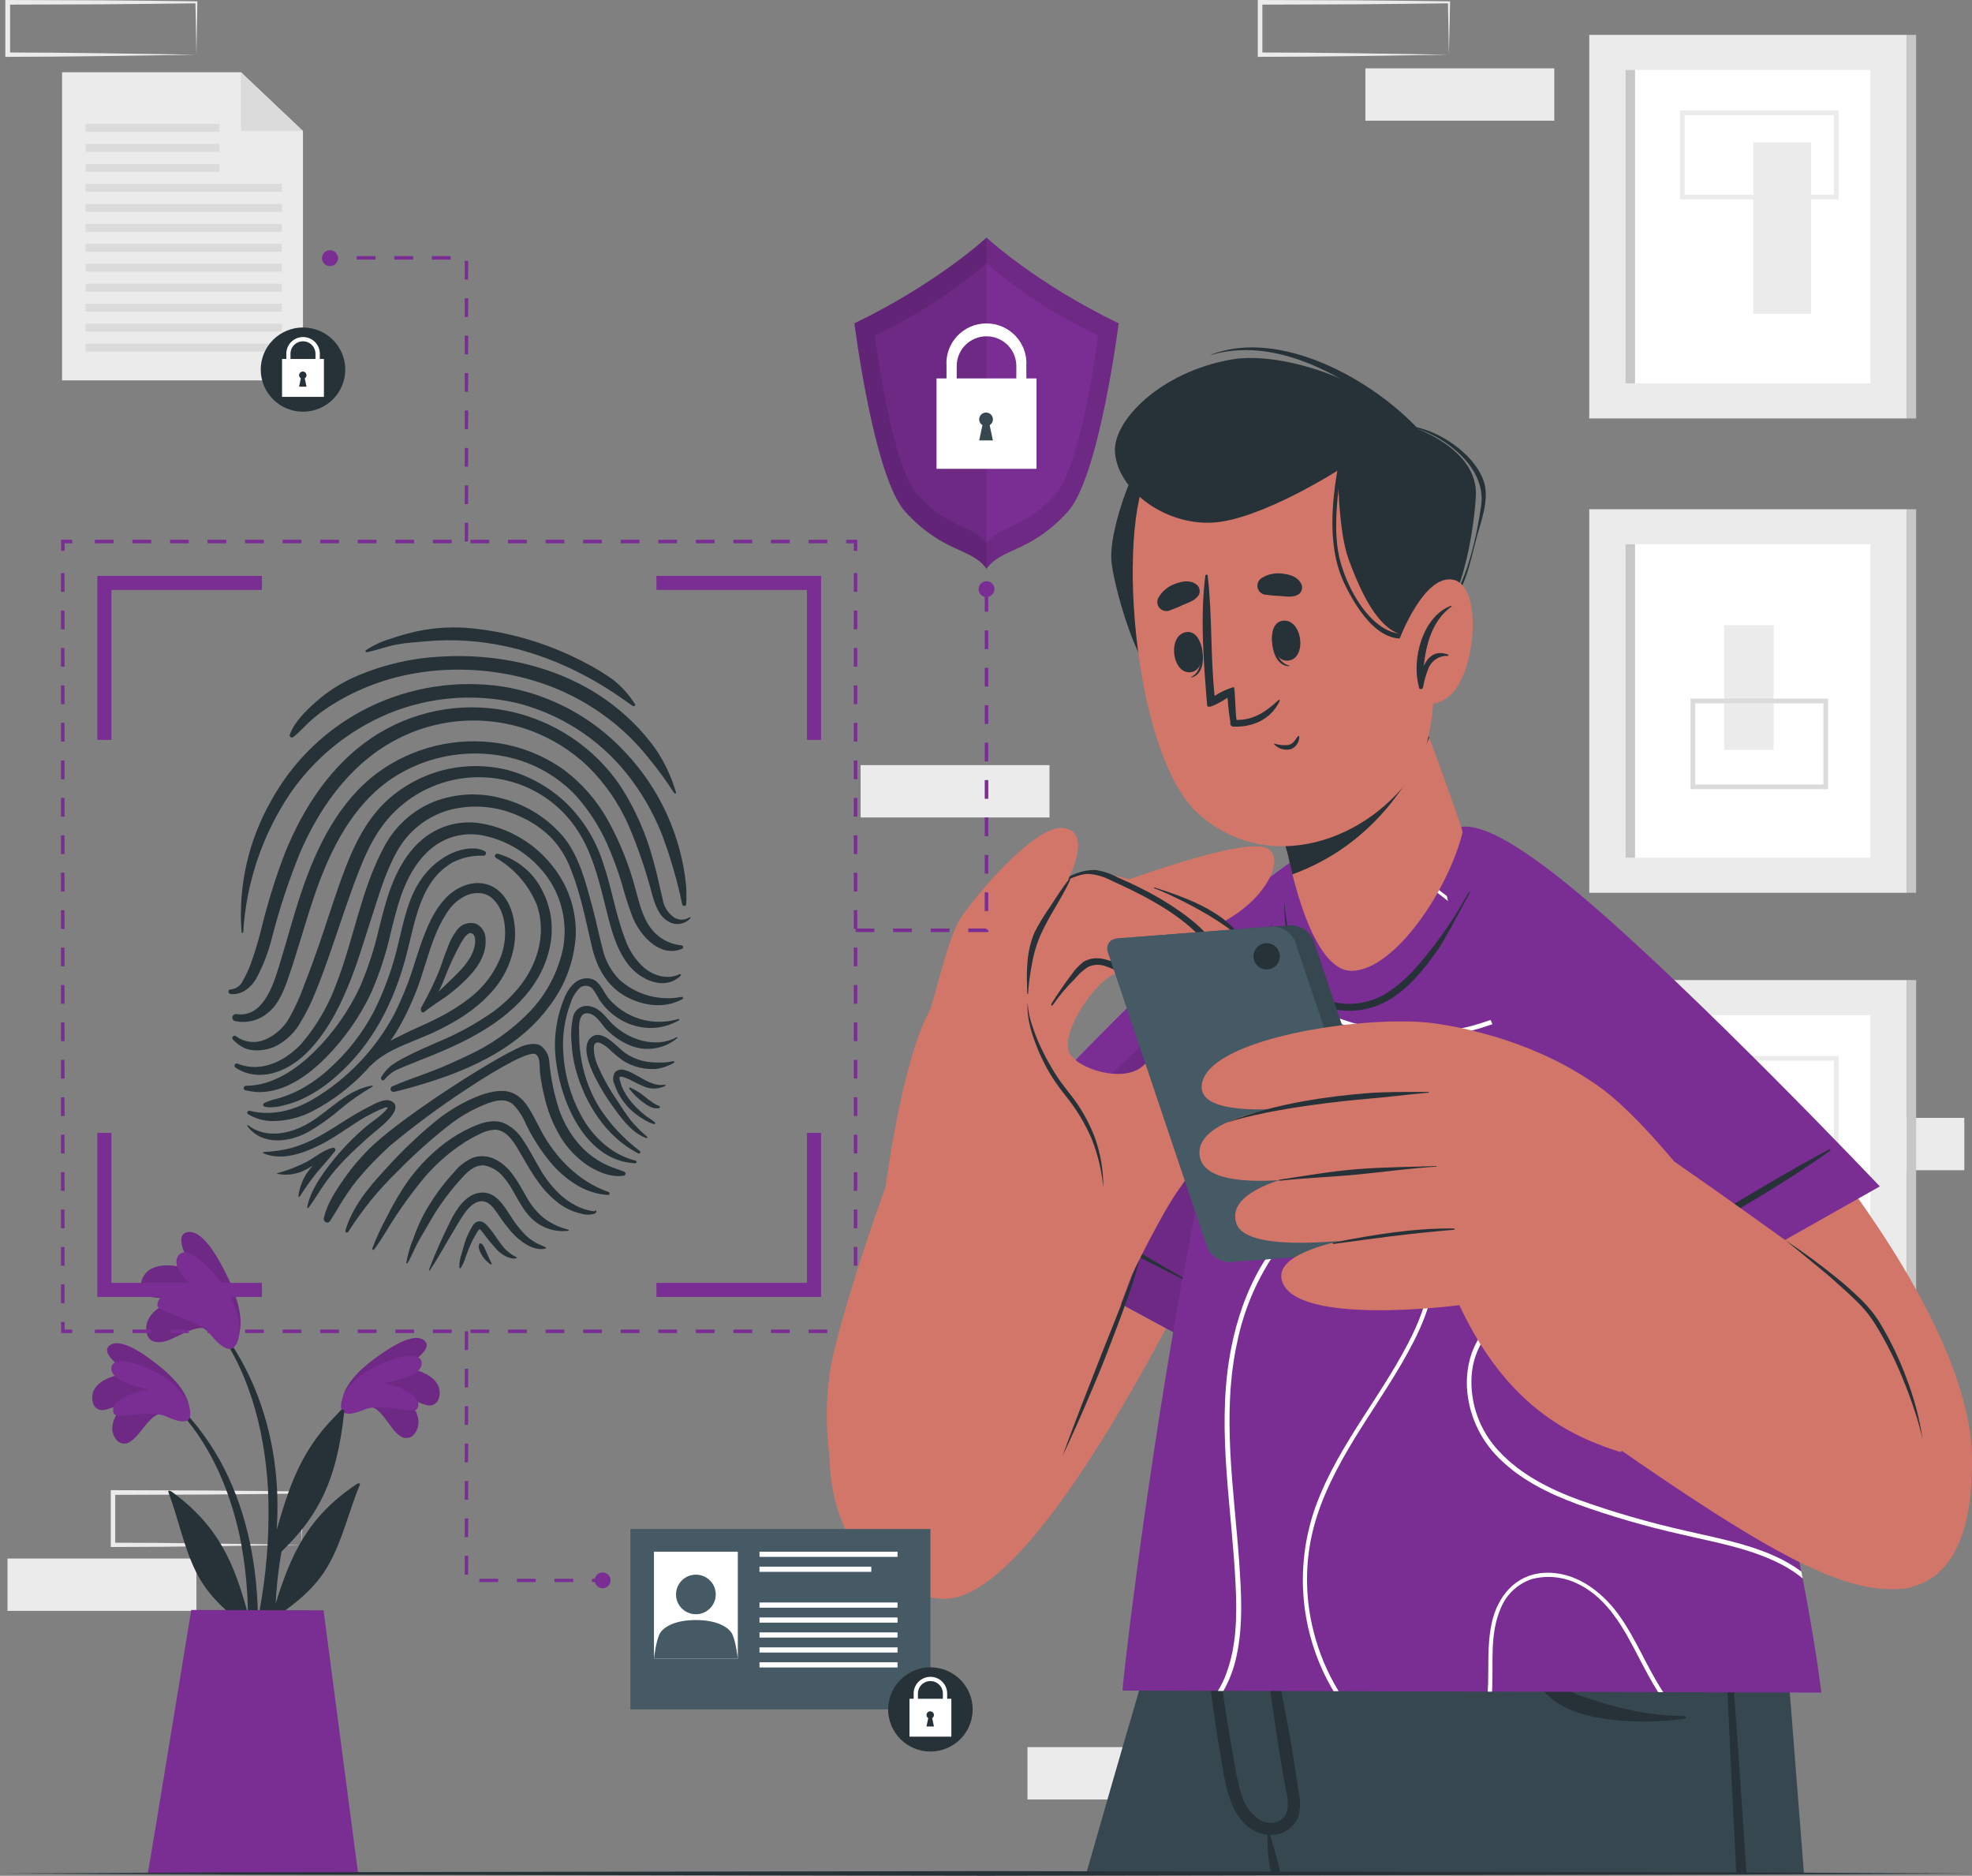 <svg width="184" height="175" viewBox="0 0 184 175" fill="none" xmlns="http://www.w3.org/2000/svg">
<rect x="0" y="0" width="184" height="175" fill="#808080" stroke="none"/>
<g id="Group 429">
<g id="fingerprint/cuate">
<g id="background-complete">
<path id="Vector" d="M28.161 144.128L19.399 144.259C16.46 144.302 13.494 144.324 10.537 144.328H10.335V144.128V139.244V139.026H10.558L19.369 139.057L23.776 139.096L28.183 139.148H28.279V139.24L28.161 144.128ZM28.161 144.128L28.065 139.244L28.161 139.34L23.754 139.393L19.347 139.432L10.537 139.462L10.751 139.244V144.128L10.55 143.927C13.467 143.927 16.376 143.953 19.312 143.997L28.161 144.128Z" fill="#EBEBEB"/>
<path id="Vector_2" d="M18.326 145.402H0.701V150.286H18.326V145.402Z" fill="#EBEBEB"/>
<path id="Vector_3" d="M113.493 162.998H95.869V167.882H113.493V162.998Z" fill="#EBEBEB"/>
<path id="Vector_4" d="M183.282 104.291H165.658V109.175H183.282V104.291Z" fill="#EBEBEB"/>
<path id="Vector_5" d="M135.192 5.102L126.43 5.233C123.491 5.276 120.525 5.298 117.563 5.303H117.362V5.102V0.218V0H117.581L126.395 0.031L130.798 0.07L135.206 0.122H135.302V0.214L135.192 5.102ZM135.192 5.102L135.1 0.214L135.192 0.31L130.785 0.362L126.382 0.402L117.568 0.432L117.787 0.214V5.097L117.585 4.897C120.499 4.897 123.412 4.923 126.347 4.966L135.192 5.102Z" fill="#EBEBEB"/>
<path id="Vector_6" d="M145.024 6.376H127.399V11.26H145.024V6.376Z" fill="#EBEBEB"/>
<path id="Vector_7" d="M18.326 5.102L9.564 5.233C6.624 5.276 3.658 5.298 0.697 5.303H0.495V5.102V0.218V0H0.714L9.529 0.031L13.936 0.07L18.317 0.122H18.413V0.214L18.326 5.102ZM18.326 5.102L18.234 0.214L18.326 0.31L13.945 0.362L9.537 0.402L0.723 0.432L0.942 0.214V5.097L0.74 4.897C3.654 4.897 6.567 4.923 9.502 4.966L18.326 5.102Z" fill="#EBEBEB"/>
<path id="Vector_8" d="M97.924 71.381H80.299V76.264H97.924V71.381Z" fill="#EBEBEB"/>
<path id="Vector_9" d="M177.898 3.256H148.287V39.038H177.898V3.256Z" fill="#EBEBEB"/>
<path id="Vector_10" d="M174.516 6.52H151.669V35.769H174.516V6.52Z" fill="white"/>
<path id="Vector_11" d="M152.559 6.52H151.669V35.769H152.559V6.52Z" fill="#C7C7C7"/>
<path id="Vector_12" d="M178.788 3.256H177.898V39.038H178.788V3.256Z" fill="#C7C7C7"/>
<path id="Vector_13" d="M163.599 29.271H168.987V13.285H163.599V29.271Z" fill="#EBEBEB"/>
<path id="Vector_14" d="M171.559 18.605H156.756V10.313H171.559V18.605ZM157.194 18.168H171.121V10.749H157.194V18.168Z" fill="#EBEBEB"/>
<path id="Vector_15" d="M177.898 91.434H148.287V127.216H177.898V91.434Z" fill="#EBEBEB"/>
<path id="Vector_16" d="M174.516 94.703H151.669V123.952H174.516V94.703Z" fill="white"/>
<path id="Vector_17" d="M152.559 94.703H151.669V123.952H152.559V94.703Z" fill="#C7C7C7"/>
<path id="Vector_18" d="M178.788 91.434H177.898V127.216H178.788V91.434Z" fill="#C7C7C7"/>
<path id="Vector_19" d="M164.716 101.468H159.327V117.454H164.716V101.468Z" fill="#EBEBEB"/>
<path id="Vector_20" d="M171.559 106.787H156.756V98.517H171.559V106.787ZM157.194 106.351H171.121V98.954H157.194V106.351Z" fill="#EBEBEB"/>
<path id="Vector_21" d="M177.898 47.509H148.287V83.291H177.898V47.509Z" fill="#EBEBEB"/>
<path id="Vector_22" d="M174.516 50.773H151.669V80.022H174.516V50.773Z" fill="white"/>
<path id="Vector_23" d="M152.559 50.773H151.669V80.022H152.559V50.773Z" fill="#C7C7C7"/>
<path id="Vector_24" d="M178.788 47.509H177.898V83.291H178.788V47.509Z" fill="#C7C7C7"/>
<path id="Vector_25" d="M165.491 58.332H160.878V69.954H165.491V58.332Z" fill="#EBEBEB"/>
<path id="Vector_26" d="M170.573 73.628H157.737V65.179H170.573V73.628ZM158.175 73.192H170.135V65.616H158.175V73.192Z" fill="#DBDBDB"/>
</g>
<g id="Plant">
<path id="Vector_27" d="M16.551 131.031C23.802 138.123 25.019 149.033 23.49 158.634C23.451 158.853 23.114 158.791 23.114 158.591C23.114 156.409 23.179 154.226 23.171 152.092C23.131 151.992 23.101 151.9 23.061 151.8C21.169 150.43 19.425 148.88 18.347 146.759C17.138 144.385 16.66 141.71 15.719 139.231C15.631 138.995 15.885 139.065 16.052 139.187C20.463 142.426 21.869 145.913 23.136 150.574C23.108 148.137 22.851 145.709 22.369 143.32C21.414 138.895 19.53 134.513 16.341 131.232C16.327 131.218 16.317 131.202 16.31 131.184C16.303 131.166 16.3 131.147 16.3 131.128C16.301 131.109 16.305 131.09 16.312 131.073C16.32 131.055 16.331 131.04 16.345 131.026C16.359 131.013 16.375 131.003 16.393 130.996C16.411 130.989 16.43 130.986 16.449 130.986C16.468 130.987 16.487 130.991 16.504 130.998C16.522 131.006 16.538 131.017 16.551 131.031Z" fill="#263238"/>
<path id="Vector_28" d="M15.189 131.856C13.94 131.899 13.156 133.885 12.183 134.474C12.081 134.556 11.963 134.616 11.836 134.65C11.709 134.684 11.576 134.691 11.447 134.67C11.317 134.649 11.193 134.602 11.083 134.531C10.973 134.459 10.879 134.366 10.808 134.256C9.844 132.916 11.167 131.266 12.411 130.328C11.535 130.69 10.786 131.332 9.826 131.511C9.704 131.552 9.574 131.566 9.445 131.552C9.317 131.538 9.193 131.497 9.082 131.431C8.971 131.365 8.875 131.276 8.802 131.17C8.729 131.064 8.679 130.944 8.657 130.817C8.219 128.993 10.536 128.198 12.113 128.142C11.347 127.609 9.156 126.169 10.322 125.462C11.487 124.755 14.072 126.811 14.913 127.487C16.144 128.486 17.616 129.975 17.673 131.533C17.743 133.357 16.148 132.24 15.189 131.856Z" fill="#7A2D93"/>
<path id="Vector_29" opacity="0.1" d="M15.189 131.856C13.94 131.899 13.156 133.885 12.183 134.474C12.081 134.556 11.963 134.616 11.836 134.65C11.709 134.684 11.576 134.691 11.447 134.67C11.317 134.649 11.193 134.602 11.083 134.531C10.973 134.459 10.879 134.366 10.808 134.256C9.844 132.916 11.167 131.266 12.411 130.328C11.535 130.69 10.786 131.332 9.826 131.511C9.704 131.552 9.574 131.566 9.445 131.552C9.317 131.538 9.193 131.497 9.082 131.431C8.971 131.365 8.875 131.276 8.802 131.17C8.729 131.064 8.679 130.944 8.657 130.817C8.219 128.993 10.536 128.198 12.113 128.142C11.347 127.609 9.156 126.169 10.322 125.462C11.487 124.755 14.072 126.811 14.913 127.487C16.144 128.486 17.616 129.975 17.673 131.533C17.743 133.357 16.148 132.24 15.189 131.856Z" fill="black"/>
<path id="Vector_30" d="M15.548 132.161C13.953 131.441 10.891 132.48 10.628 131.877C10.102 130.655 12.547 129.813 13.87 129.652C12.652 129.324 10.322 128.801 10.392 127.631C10.479 126.204 13.971 127.43 15.736 128.779C17.962 130.481 17.927 132.122 17.576 132.449C17.077 132.886 15.811 132.283 15.548 132.161Z" fill="#7A2D93"/>
<path id="Vector_31" d="M33.063 130.333C25.545 137.123 23.911 148.008 25.072 157.644C25.107 157.862 25.445 157.814 25.453 157.613C25.537 155.431 25.554 153.249 25.642 151.115C25.686 151.019 25.721 150.927 25.765 150.831C27.71 149.522 29.506 148.051 30.667 145.969C31.981 143.643 32.542 140.99 33.563 138.55C33.659 138.315 33.401 138.376 33.23 138.489C28.7 141.544 27.162 144.992 25.721 149.6C25.839 147.166 26.188 144.747 26.763 142.378C27.885 138.014 29.935 133.689 33.247 130.529C33.37 130.411 33.195 130.21 33.063 130.333Z" fill="#263238"/>
<path id="Vector_32" d="M34.395 131.205C35.639 131.297 36.344 133.309 37.291 133.929C37.389 134.015 37.505 134.081 37.631 134.12C37.757 134.159 37.889 134.171 38.02 134.155C38.151 134.139 38.277 134.096 38.39 134.029C38.503 133.961 38.6 133.87 38.675 133.763C39.691 132.453 38.434 130.76 37.225 129.791C38.101 130.188 38.811 130.856 39.762 131.07C39.883 131.116 40.012 131.135 40.141 131.126C40.27 131.117 40.396 131.08 40.51 131.018C40.623 130.957 40.722 130.871 40.799 130.768C40.877 130.665 40.931 130.546 40.958 130.42C41.448 128.613 39.205 127.714 37.606 127.614C38.39 127.116 40.638 125.759 39.499 124.995C38.36 124.231 35.7 126.2 34.833 126.845C33.562 127.793 32.038 129.224 31.924 130.773C31.779 132.611 33.418 131.55 34.395 131.205Z" fill="#7A2D93"/>
<path id="Vector_33" opacity="0.1" d="M34.395 131.205C35.639 131.297 36.344 133.309 37.291 133.929C37.389 134.015 37.505 134.081 37.631 134.12C37.757 134.159 37.889 134.171 38.02 134.155C38.151 134.139 38.277 134.096 38.39 134.029C38.503 133.961 38.6 133.87 38.675 133.763C39.691 132.453 38.434 130.76 37.225 129.791C38.101 130.188 38.811 130.856 39.762 131.07C39.883 131.116 40.012 131.135 40.141 131.126C40.27 131.117 40.396 131.08 40.51 131.018C40.623 130.957 40.722 130.871 40.799 130.768C40.877 130.665 40.931 130.546 40.958 130.42C41.448 128.613 39.205 127.714 37.606 127.614C38.39 127.116 40.638 125.759 39.499 124.995C38.36 124.231 35.7 126.2 34.833 126.845C33.562 127.793 32.038 129.224 31.924 130.773C31.779 132.611 33.418 131.55 34.395 131.205Z" fill="black"/>
<path id="Vector_34" d="M34.023 131.498C35.644 130.839 38.662 131.991 38.947 131.402C39.521 130.197 37.107 129.267 35.792 129.054C37.023 128.774 39.372 128.338 39.346 127.168C39.31 125.737 35.779 126.832 33.961 128.111C31.674 129.726 31.626 131.367 31.981 131.707C32.467 132.178 33.751 131.607 34.023 131.498Z" fill="#7A2D93"/>
<path id="Vector_35" d="M25.401 148.269C24.891 151.902 24.11 155.492 23.066 159.01C23.051 159.079 23.009 159.14 22.95 159.179C22.89 159.218 22.818 159.231 22.748 159.217C22.678 159.202 22.617 159.161 22.578 159.102C22.539 159.042 22.525 158.97 22.54 158.9C23.035 155.592 23.933 152.354 24.428 149.033C24.966 145.685 25.16 142.291 25.006 138.904C24.686 133.331 23.166 127.395 19.517 123.035C19.434 122.931 19.605 122.782 19.688 122.878C27 131.375 25.821 141.788 25.821 142.722C26.859 139.205 27.924 135.177 31.841 131.594C32.011 131.441 32.143 131.515 32.112 131.777C31.411 138.297 29.593 141.706 25.795 145.193C25.677 146.222 25.541 147.252 25.401 148.269Z" fill="#263238"/>
<path id="Vector_36" d="M19.425 124.009C18.111 123.428 16.297 125.095 14.996 125.213C14.308 125.274 13.796 125.004 13.682 124.297C13.358 122.424 15.566 121.373 17.322 121.037C16.214 120.967 15.132 121.264 14.041 120.971C13.892 120.954 13.748 120.904 13.62 120.826C13.493 120.747 13.383 120.642 13.3 120.518C13.217 120.393 13.161 120.252 13.138 120.105C13.115 119.957 13.124 119.806 13.165 119.662C13.647 117.558 16.446 117.868 18.102 118.619C17.576 117.685 16.03 115.093 17.594 114.94C19.158 114.787 20.805 118.222 21.335 119.348C22.111 120.997 22.882 123.275 22.155 124.925C21.322 126.85 20.231 124.886 19.425 124.009Z" fill="#7A2D93"/>
<path id="Vector_37" opacity="0.1" d="M19.425 124.009C18.111 123.428 16.297 125.095 14.996 125.213C14.308 125.274 13.796 125.004 13.682 124.297C13.358 122.424 15.566 121.373 17.322 121.037C16.214 120.967 15.132 121.264 14.041 120.971C13.892 120.954 13.748 120.904 13.62 120.826C13.493 120.747 13.383 120.642 13.3 120.518C13.217 120.393 13.161 120.252 13.138 120.105C13.115 119.957 13.124 119.806 13.165 119.662C13.647 117.558 16.446 117.868 18.102 118.619C17.576 117.685 16.03 115.093 17.594 114.94C19.158 114.787 20.805 118.222 21.335 119.348C22.111 120.997 22.882 123.275 22.155 124.925C21.322 126.85 20.231 124.886 19.425 124.009Z" fill="black"/>
<path id="Vector_38" d="M19.648 124.511C18.334 122.961 14.654 122.503 14.685 121.748C14.755 120.212 17.721 120.57 19.175 121.063C18.08 120.111 15.925 118.401 16.586 117.222C17.401 115.787 20.402 118.811 21.55 121.093C23 123.974 22.159 125.667 21.611 125.824C20.858 126.038 19.859 124.764 19.648 124.511Z" fill="#7A2D93"/>
<path id="Vector_39" d="M30.189 150.233L33.413 174.782H13.787C14.19 172.6 17.843 150.203 17.843 150.203L30.189 150.233Z" fill="#7A2D93"/>
</g>
<g id="Fingerprint">
<path id="Vector_40" d="M63.077 73.934C62.654 72.471 61.999 71.084 61.137 69.827C60.241 68.584 59.198 67.453 58.031 66.458C53.374 62.421 46.956 60.859 40.888 61.273C38.116 61.44 35.398 62.113 32.871 63.259C31.639 63.831 30.497 64.578 29.48 65.476C28.538 66.31 27.478 67.335 27.04 68.531C27.026 68.574 27.026 68.62 27.041 68.663C27.055 68.706 27.083 68.743 27.121 68.769C27.158 68.794 27.203 68.807 27.248 68.805C27.294 68.803 27.337 68.787 27.372 68.758C27.929 68.322 28.398 67.772 28.928 67.292C29.462 66.816 30.03 66.378 30.628 65.982C31.8 65.213 33.048 64.564 34.351 64.045C39.56 61.95 45.742 62.002 50.999 63.896C53.548 64.823 55.902 66.216 57.938 68.003C58.898 68.848 59.778 69.778 60.567 70.783C61.413 71.803 62.193 72.876 62.902 73.995C62.981 74.056 63.117 74.03 63.077 73.934Z" fill="#263238"/>
<path id="Vector_41" d="M59.235 65.677C58.709 64.84 58.047 64.095 57.277 63.473C56.47 62.883 55.618 62.357 54.727 61.902C51.466 60.149 47.896 59.041 44.213 58.637C42.436 58.442 40.639 58.531 38.89 58.899C38.061 59.084 37.244 59.316 36.441 59.593C35.624 59.834 34.847 60.194 34.137 60.662C34.12 60.678 34.109 60.699 34.105 60.721C34.1 60.744 34.103 60.767 34.113 60.788C34.122 60.808 34.138 60.825 34.158 60.837C34.178 60.848 34.202 60.853 34.224 60.85C35.162 60.658 36.06 60.313 37.002 60.134C37.944 59.955 38.824 59.92 39.744 59.833C50.508 58.838 58.294 65.467 59.056 65.865C59.081 65.883 59.113 65.891 59.145 65.888C59.176 65.885 59.206 65.871 59.227 65.848C59.249 65.826 59.262 65.796 59.264 65.764C59.265 65.733 59.255 65.702 59.235 65.677Z" fill="#263238"/>
<path id="Vector_42" d="M21.992 99.617C24.183 101.027 26.776 99.997 28.494 98.343C30.281 96.623 31.499 94.371 32.437 92.106C33.313 90.038 33.93 87.877 34.627 85.743C35.324 83.609 35.941 81.379 37.045 79.428C38.078 77.563 39.811 76.18 41.864 75.584C44.089 74.987 46.454 75.199 48.537 76.181C49.639 76.666 50.64 77.355 51.485 78.211C52.259 79.048 52.861 80.028 53.259 81.096C54.184 83.4 54.648 85.853 55.209 88.257C55.669 90.247 56.624 92.041 58.495 93.023C60.089 93.861 62.052 94.114 63.673 93.21C63.697 93.199 63.716 93.179 63.727 93.154C63.737 93.13 63.738 93.102 63.729 93.077C63.721 93.052 63.703 93.03 63.68 93.017C63.656 93.004 63.629 93 63.603 93.005C62.582 93.203 61.529 93.164 60.526 92.89C59.523 92.616 58.597 92.115 57.82 91.425C57.019 90.618 56.465 89.601 56.221 88.493C55.87 87.183 55.608 85.835 55.248 84.517C54.652 82.335 54.061 79.948 52.62 78.132C51.152 76.374 49.173 75.111 46.955 74.519C44.82 73.9 42.54 73.998 40.467 74.798C38.405 75.647 36.724 77.214 35.735 79.206C33.668 83.134 33.002 87.611 31.407 91.722C30.673 93.763 29.578 95.657 28.174 97.313C26.715 98.936 24.371 100.141 22.189 99.237C22.139 99.214 22.081 99.21 22.029 99.228C21.976 99.245 21.932 99.283 21.906 99.332C21.881 99.382 21.875 99.439 21.891 99.492C21.907 99.545 21.944 99.59 21.992 99.617Z" fill="#263238"/>
<path id="Vector_43" d="M21.515 92.735C22.523 92.87 23.447 92.115 23.916 91.286C24.553 90.093 25.041 88.826 25.37 87.515C26.064 84.803 26.942 82.14 27.999 79.546C29.751 75.483 32.481 71.564 36.41 69.312C38.358 68.183 40.529 67.491 42.773 67.285C45.017 67.079 47.278 67.364 49.4 68.121C51.42 68.855 53.266 69.996 54.824 71.472C56.426 73.043 57.716 74.901 58.626 76.95C59.535 79.072 60.282 81.261 60.861 83.496C61.119 84.391 61.483 85.477 62.35 85.962C62.673 86.163 63.059 86.245 63.436 86.19C63.814 86.136 64.16 85.95 64.413 85.665C64.462 85.608 64.383 85.547 64.33 85.582C64.085 85.745 63.791 85.82 63.497 85.796C63.203 85.772 62.925 85.651 62.709 85.451C62.241 85.055 61.93 84.506 61.833 83.902C61.539 82.697 61.303 81.484 60.957 80.284C60.309 77.845 59.288 75.521 57.93 73.393C56.706 71.567 55.131 70 53.297 68.783C51.463 67.566 49.405 66.722 47.242 66.3C45.079 65.878 42.853 65.886 40.694 66.325C38.534 66.763 36.483 67.623 34.658 68.854C30.873 71.411 28.31 75.352 26.614 79.511C25.738 81.791 25.007 84.123 24.424 86.494C24.135 87.693 23.778 88.875 23.355 90.033C23.157 90.541 22.923 91.034 22.654 91.508C22.557 91.727 22.404 91.915 22.21 92.055C22.016 92.194 21.788 92.28 21.55 92.303C21.492 92.298 21.436 92.317 21.392 92.354C21.348 92.391 21.32 92.444 21.316 92.501C21.311 92.559 21.329 92.615 21.367 92.659C21.404 92.703 21.457 92.73 21.515 92.735Z" fill="#263238"/>
<path id="Vector_44" d="M22.737 101.503C22.73 101.551 22.743 101.6 22.771 101.64C22.8 101.679 22.842 101.707 22.89 101.716C23.246 101.8 23.608 101.856 23.973 101.882C24.136 101.891 24.3 101.891 24.463 101.882C26.395 101.786 28.406 100.695 30.43 98.64C32.141 96.9 33.55 94.89 34.601 92.691C35.429 90.807 36.066 88.845 36.502 86.834C36.642 86.272 36.787 85.704 36.94 85.145C37.418 83.356 38.285 80.781 40.243 79.158C40.904 78.609 41.68 78.215 42.514 78.005C43.349 77.795 44.219 77.775 45.062 77.945C46.372 78.209 47.612 78.739 48.707 79.501C49.802 80.263 50.728 81.241 51.428 82.374C52.526 84.196 52.921 86.354 52.541 88.445C52.075 90.705 50.974 92.786 49.365 94.446C47.689 96.163 45.703 97.551 43.512 98.535C42.583 98.971 41.352 99.552 40.09 100.014L39.367 100.281C38.447 100.617 37.501 100.957 36.594 101.354C36.535 101.382 36.489 101.431 36.463 101.491C36.437 101.55 36.434 101.617 36.453 101.679C36.473 101.741 36.514 101.794 36.57 101.828C36.626 101.862 36.692 101.875 36.756 101.865C37.391 101.729 38.018 101.555 38.601 101.385C42.828 100.176 48.094 98.221 51.305 93.808C52.757 91.896 53.599 89.595 53.724 87.201C53.781 85.005 53.096 82.853 51.779 81.091C50.121 78.821 47.639 77.287 44.861 76.814C43.947 76.664 43.012 76.703 42.113 76.928C41.215 77.154 40.373 77.561 39.639 78.124C38.018 79.376 36.826 81.371 35.998 84.233C35.77 85.01 35.56 85.805 35.372 86.573C34.954 88.431 34.367 90.249 33.619 92.002C32.561 94.288 31.1 96.366 29.304 98.138C27.837 99.578 25.55 101.293 22.978 101.297C22.919 101.294 22.861 101.313 22.816 101.351C22.771 101.39 22.743 101.444 22.737 101.503Z" fill="#263238"/>
<path id="Vector_45" d="M21.896 95.253C22.443 95.376 23.011 95.369 23.554 95.232C24.098 95.096 24.601 94.834 25.024 94.468C25.983 93.704 26.479 92.434 26.873 91.308C27.788 88.689 28.498 85.984 29.409 83.352C30.825 79.25 32.914 75.06 36.625 72.59C38.294 71.497 40.177 70.772 42.15 70.464C44.123 70.155 46.139 70.27 48.064 70.8C50.194 71.401 52.125 72.556 53.658 74.148C55.064 75.7 56.178 77.492 56.948 79.437C57.356 80.415 57.706 81.41 58.017 82.422C58.302 83.494 58.641 84.55 59.034 85.586C59.752 87.306 61.561 89.37 63.647 88.519C63.681 88.503 63.708 88.476 63.725 88.442C63.742 88.409 63.747 88.371 63.74 88.334C63.733 88.297 63.714 88.264 63.686 88.239C63.658 88.214 63.623 88.199 63.585 88.196C63.005 88.142 62.442 87.963 61.938 87.672C61.433 87.38 60.998 86.983 60.663 86.507C59.923 85.469 59.638 84.186 59.301 82.977C58.711 80.719 57.839 78.543 56.707 76.5C55.698 74.693 54.324 73.113 52.672 71.861C50.884 70.573 48.821 69.716 46.644 69.356C44.652 69.032 42.615 69.108 40.653 69.579C38.691 70.051 36.843 70.908 35.219 72.101C31.613 74.785 29.558 78.992 28.152 83.142C27.359 85.473 26.746 87.851 26.019 90.199C25.466 91.989 24.49 95 22.036 94.603C21.955 94.597 21.875 94.621 21.811 94.67C21.746 94.718 21.701 94.789 21.684 94.868C21.667 94.947 21.679 95.029 21.718 95.1C21.757 95.171 21.82 95.225 21.896 95.253Z" fill="#263238"/>
<path id="Vector_46" d="M21.717 96.964C22.005 97.287 22.353 97.552 22.742 97.745C23.548 98.147 24.726 98.016 25.532 97.693C26.523 97.241 27.355 96.504 27.92 95.576C28.538 94.584 29.06 93.537 29.48 92.447C29.984 91.238 30.422 89.994 30.851 88.755C31.727 86.263 32.511 83.749 33.48 81.288C34.321 79.106 35.368 77.024 37.129 75.435C38.697 74.002 40.644 73.045 42.739 72.678C44.835 72.311 46.993 72.548 48.958 73.362C50.973 74.206 52.687 75.633 53.877 77.46C55.192 79.455 55.788 81.781 56.366 84.055C56.883 86.079 57.299 88.266 58.6 89.964C59.682 91.382 61.987 92.504 63.507 91.028C63.523 91.014 63.533 90.995 63.536 90.974C63.539 90.953 63.534 90.932 63.522 90.914C63.51 90.897 63.492 90.884 63.472 90.878C63.451 90.873 63.429 90.875 63.41 90.884C62.324 91.421 61.049 91.055 60.142 90.321C59.307 89.593 58.681 88.656 58.328 87.607C57.43 85.29 57.075 82.806 56.252 80.445C55.578 78.352 54.402 76.454 52.826 74.916C51.313 73.476 49.469 72.427 47.455 71.861C45.411 71.333 43.265 71.341 41.225 71.884C39.186 72.427 37.322 73.487 35.815 74.96C34.145 76.631 33.099 78.739 32.253 80.917C31.333 83.304 30.588 85.757 29.756 88.179C29.318 89.418 28.88 90.649 28.393 91.875C28.023 92.931 27.562 93.954 27.013 94.93C26.508 95.84 25.717 96.558 24.762 96.977C24.317 97.173 23.827 97.248 23.344 97.193C22.86 97.139 22.4 96.957 22.01 96.667C21.809 96.514 21.568 96.798 21.717 96.964Z" fill="#263238"/>
<path id="Vector_47" d="M64.024 84.369C64.056 83.802 64.056 83.234 64.024 82.667C63.568 77.988 61.565 73.593 58.328 70.172C55.331 66.936 51.337 64.787 46.977 64.062C42.693 63.411 38.312 64.081 34.421 65.982C30.55 67.886 27.363 70.935 25.296 74.711C23.17 78.433 22.21 82.704 22.54 86.974C22.54 87.066 22.689 87.048 22.694 86.974C22.971 82.366 24.472 77.914 27.044 74.073C29.331 70.722 32.55 68.108 36.305 66.55C40.053 65.018 44.183 64.674 48.134 65.563C52.203 66.57 55.828 68.881 58.451 72.14C59.836 73.869 60.952 75.794 61.763 77.853C62.564 79.983 63.199 82.171 63.66 84.399C63.726 84.565 64.01 84.565 64.024 84.369Z" fill="#263238"/>
<path id="Vector_48" d="M57.334 100.11C57.816 99.403 58.85 100.027 59.384 100.324C60.186 100.761 61.049 101.358 62.013 101.197C62.029 101.192 62.046 101.193 62.06 101.2C62.075 101.208 62.087 101.221 62.092 101.236C62.097 101.252 62.096 101.269 62.088 101.284C62.081 101.298 62.068 101.31 62.052 101.315C61.74 101.469 61.396 101.551 61.048 101.556C60.699 101.56 60.354 101.487 60.037 101.341C59.696 101.202 59.362 101.044 59.038 100.87C58.731 100.693 58.403 100.555 58.061 100.459C57.999 100.451 57.935 100.451 57.873 100.459C57.807 100.459 57.825 100.459 57.816 100.481C57.755 100.595 57.851 100.835 57.886 100.948C57.967 101.243 58.08 101.529 58.223 101.799C58.528 102.356 58.913 102.865 59.367 103.309C59.622 103.569 59.893 103.814 60.177 104.042C60.466 104.274 60.808 104.448 61.084 104.693C61.107 104.705 61.124 104.725 61.131 104.75C61.138 104.775 61.136 104.801 61.123 104.824C61.111 104.846 61.091 104.863 61.066 104.87C61.041 104.878 61.015 104.875 60.992 104.863C60.659 104.76 60.34 104.613 60.046 104.426C59.738 104.247 59.445 104.042 59.17 103.815C58.614 103.36 58.146 102.806 57.79 102.183C57.611 101.873 57.464 101.546 57.352 101.206C57.263 101.037 57.215 100.85 57.212 100.66C57.209 100.47 57.251 100.281 57.334 100.11Z" fill="#263238"/>
<path id="Vector_49" d="M58.801 101.463C59.324 101.702 59.812 102.01 60.252 102.38C60.447 102.543 60.649 102.695 60.856 102.838C60.957 102.908 61.066 102.973 61.172 103.034C61.279 103.089 61.391 103.137 61.504 103.178C61.526 103.185 61.545 103.198 61.559 103.216C61.572 103.234 61.58 103.256 61.58 103.279C61.58 103.301 61.572 103.323 61.559 103.341C61.545 103.359 61.526 103.373 61.504 103.379C60.983 103.506 60.435 103.165 60.041 102.868C59.544 102.509 59.101 102.08 58.727 101.594C58.666 101.55 58.718 101.463 58.801 101.463Z" fill="#263238"/>
<path id="Vector_50" d="M24.555 103.065C24.553 103.075 24.553 103.085 24.555 103.095C24.558 103.131 24.573 103.165 24.596 103.191C24.62 103.218 24.652 103.236 24.687 103.244C24.816 103.277 24.948 103.297 25.081 103.305C25.544 103.312 26.006 103.253 26.452 103.13C27.077 102.983 27.685 102.771 28.266 102.498C29.401 101.951 30.452 101.244 31.385 100.398C34.561 97.632 36.796 93.691 38.027 88.676C38.106 88.344 38.189 88.008 38.268 87.677C38.706 85.866 39.144 83.998 40.152 82.44C40.681 81.616 41.403 80.932 42.254 80.445C43.142 80.002 44.128 79.791 45.12 79.834C45.171 79.832 45.219 79.813 45.259 79.78C45.298 79.747 45.325 79.703 45.336 79.653C45.347 79.603 45.341 79.551 45.319 79.505C45.298 79.459 45.261 79.421 45.216 79.398C44.081 78.844 42.671 79.367 42.119 79.616C41.14 80.079 40.282 80.762 39.613 81.611C38.298 83.23 37.808 85.307 37.335 87.314L37.212 87.816C36.706 90.085 35.925 92.283 34.886 94.363C33.817 96.404 32.384 98.235 30.658 99.766C29.822 100.53 28.892 101.184 27.889 101.712C27.374 101.97 26.841 102.19 26.295 102.371C26.111 102.432 25.922 102.48 25.734 102.532C25.363 102.619 25.004 102.745 24.66 102.908C24.63 102.922 24.605 102.944 24.586 102.972C24.567 103 24.557 103.032 24.555 103.065Z" fill="#263238"/>
<path id="Vector_51" d="M35.547 100.59C35.545 100.624 35.551 100.658 35.567 100.688C35.582 100.718 35.606 100.743 35.635 100.761C35.66 100.779 35.691 100.79 35.722 100.791C35.754 100.793 35.786 100.786 35.814 100.771C35.843 100.757 35.867 100.735 35.884 100.708C36.269 100.236 36.774 99.877 37.348 99.669C37.865 99.43 38.404 99.233 38.925 99.019L39.161 98.923C40.594 98.365 41.759 97.867 42.828 97.356C47.569 95.091 50.394 92.159 51.24 88.628C51.72 86.745 51.483 84.752 50.574 83.033C50.161 82.215 49.582 81.492 48.873 80.909C48.164 80.327 47.34 79.898 46.456 79.651C46.403 79.637 46.348 79.643 46.3 79.667C46.251 79.691 46.213 79.732 46.193 79.782C46.172 79.827 46.169 79.879 46.184 79.927C46.2 79.974 46.233 80.014 46.276 80.039C47.974 81.019 49.301 82.528 50.053 84.334C51.012 86.865 50.547 91.002 46.07 94.35C44.396 95.527 42.593 96.511 40.695 97.282C39.748 97.697 38.679 98.155 37.654 98.709C37.23 98.922 36.825 99.172 36.445 99.456C36.096 99.75 35.8 100.101 35.569 100.494C35.552 100.523 35.544 100.557 35.547 100.59Z" fill="#263238"/>
<path id="Vector_52" d="M23.153 103.951C23.797 104.336 24.528 104.555 25.278 104.588C26.652 104.609 28.009 104.281 29.221 103.637C31.024 102.687 32.659 101.45 34.062 99.975C34.198 99.835 34.325 99.691 34.456 99.539L34.575 99.412C34.606 99.397 34.634 99.376 34.658 99.351C35.766 98.251 37.286 97.64 38.745 97.047C39.254 96.841 39.784 96.61 40.279 96.401C42.728 95.266 44.397 94.14 45.685 92.743C46.991 91.395 47.815 89.656 48.029 87.794C48.182 86.18 47.801 83.928 46.237 82.88C44.673 81.833 42.693 82.579 41.532 83.841C40.182 85.311 39.494 87.389 38.938 89.078L38.745 89.667C38.239 91.355 37.591 92.997 36.809 94.576C35.944 96.209 34.86 97.716 33.589 99.058C32.324 100.393 30.883 101.55 29.304 102.498C27.228 103.733 25.204 104.108 23.298 103.628H23.263C23.223 103.626 23.184 103.637 23.15 103.658C23.117 103.679 23.09 103.709 23.075 103.746C23.062 103.784 23.063 103.825 23.078 103.862C23.092 103.899 23.119 103.931 23.153 103.951ZM36.428 97.099C36.743 96.663 37.019 96.226 37.264 95.79C38.179 94.171 38.914 92.457 39.455 90.679C39.547 90.396 39.635 90.112 39.731 89.806C40.235 88.218 40.756 86.573 41.681 85.185C42.123 84.444 42.786 83.858 43.578 83.509C43.938 83.367 44.325 83.303 44.712 83.321C45.175 83.338 45.616 83.52 45.956 83.832C47.271 85.054 47.354 87.293 46.833 88.969C46.239 90.651 45.154 92.119 43.718 93.184C42.092 94.472 40.169 95.332 38.461 96.091L38.298 96.161C37.689 96.479 37.037 96.772 36.428 97.099Z" fill="#263238"/>
<path id="Vector_53" d="M39.28 94.192C39.269 94.231 39.27 94.272 39.283 94.31C39.295 94.348 39.318 94.381 39.35 94.406C39.382 94.433 39.422 94.448 39.464 94.45C39.492 94.452 39.519 94.447 39.545 94.436C39.571 94.426 39.594 94.41 39.613 94.389C39.709 94.293 40.419 93.787 40.76 93.555C40.87 93.481 40.984 93.411 41.093 93.333C41.326 93.18 41.566 93.023 41.794 92.848C42.477 92.333 43.119 91.766 43.713 91.151C44.861 89.95 45.4 88.75 45.303 87.576C45.302 87.287 45.219 87.003 45.064 86.758C44.909 86.513 44.689 86.316 44.427 86.189C44.109 86.082 43.766 86.08 43.446 86.181C43.126 86.282 42.847 86.482 42.649 86.751C42.25 87.281 41.94 87.87 41.729 88.497C41.527 89.003 41.347 89.531 41.168 90.038L41.023 90.448C40.531 91.669 39.955 92.856 39.302 94C39.281 94.027 39.268 94.06 39.264 94.093C39.26 94.127 39.266 94.162 39.28 94.192ZM41.518 91.172C41.932 90.097 42.418 89.05 42.973 88.039L42.999 87.995C43.148 87.733 43.503 87.122 43.845 87.053H43.919C43.991 87.059 44.06 87.086 44.116 87.131C44.414 87.362 44.37 88.004 44.23 88.488C43.906 89.649 42.916 90.588 42.145 91.343L41.532 91.927C41.321 92.124 41.115 92.325 40.909 92.525C41.172 92.041 41.361 91.565 41.518 91.172Z" fill="#263238"/>
<path id="Vector_54" d="M42.048 113.884C41.292 115.381 40.613 116.916 40.016 118.484C40.014 118.494 40.016 118.504 40.021 118.513C40.026 118.522 40.033 118.529 40.043 118.534C40.052 118.538 40.062 118.54 40.073 118.538C40.083 118.536 40.092 118.53 40.099 118.523C40.953 117.257 41.663 115.904 42.465 114.595C42.99 113.753 43.941 111.785 45.225 112.103C45.764 112.234 46.149 112.828 46.447 113.251C46.837 113.836 47.262 114.399 47.717 114.936C48.418 115.73 49.733 116.768 50.88 116.489C50.933 116.489 50.964 116.393 50.911 116.367C50.604 116.205 50.28 116.105 49.978 115.931C49.645 115.743 49.336 115.516 49.058 115.254C48.522 114.709 48.049 114.106 47.647 113.456C46.99 112.444 46.224 111.108 44.795 111.274C43.472 111.427 42.57 112.81 42.048 113.884Z" fill="#263238"/>
<path id="Vector_55" d="M23.092 105.081C24.481 106.901 26.965 106.578 28.761 105.609C29.796 105.01 30.773 104.316 31.679 103.536C32.637 102.731 33.663 102.01 34.745 101.38C34.759 101.376 34.77 101.367 34.776 101.355C34.783 101.342 34.785 101.328 34.78 101.315C34.776 101.301 34.767 101.29 34.755 101.284C34.742 101.277 34.728 101.276 34.715 101.28C32.494 101.633 30.89 103.462 29.081 104.614C27.381 105.705 24.915 106.36 23.162 104.981C23.118 104.928 23.048 105.024 23.092 105.081Z" fill="#263238"/>
<path id="Vector_56" d="M59.261 108.529C59.402 108.529 59.459 108.319 59.314 108.285C57.071 107.73 55.301 106.054 54.215 104.06C53.232 102.242 52.665 100.23 52.554 98.168C52.453 96.618 52.683 95.063 53.229 93.608C53.373 93.122 53.624 92.675 53.965 92.298C54.042 92.201 54.139 92.121 54.25 92.064C54.36 92.007 54.482 91.974 54.606 91.967C54.73 91.961 54.855 91.981 54.971 92.026C55.087 92.071 55.192 92.14 55.279 92.229C55.519 92.56 55.734 92.909 55.923 93.272C56.439 94.042 57.125 94.684 57.93 95.148C58.73 95.612 59.633 95.871 60.558 95.903C61.541 95.929 62.51 95.679 63.358 95.183C63.415 95.148 63.388 95.039 63.318 95.061C62.151 95.416 60.904 95.419 59.734 95.07C58.565 94.72 57.525 94.034 56.747 93.097C56.212 92.412 55.923 91.351 54.902 91.273C53.882 91.194 53.172 92.006 52.769 92.848C51.872 94.867 51.577 97.1 51.919 99.281C52.458 103.126 54.78 108.324 59.261 108.529Z" fill="#263238"/>
<path id="Vector_57" d="M43.052 117.035C42.911 117.432 42.847 117.853 42.863 118.274C42.867 118.287 42.873 118.298 42.883 118.307C42.892 118.316 42.904 118.322 42.916 118.325C42.929 118.328 42.943 118.327 42.955 118.323C42.967 118.318 42.978 118.311 42.986 118.3C43.189 117.983 43.344 117.637 43.446 117.275C43.582 116.899 43.722 116.524 43.884 116.158C44.044 115.789 44.231 115.433 44.445 115.093C44.515 114.943 44.61 114.806 44.725 114.687L44.756 114.665L44.826 114.735C44.892 114.798 44.953 114.865 45.01 114.936C45.455 115.545 45.935 116.127 46.447 116.681C46.885 117.087 47.582 117.528 48.199 117.388C48.208 117.384 48.215 117.378 48.22 117.371C48.225 117.363 48.227 117.354 48.227 117.345C48.227 117.335 48.225 117.326 48.22 117.319C48.215 117.311 48.208 117.305 48.199 117.301C47.848 117.121 47.522 116.895 47.231 116.629C46.96 116.349 46.715 116.045 46.499 115.721C46.25 115.381 46.026 115.019 45.755 114.691C45.483 114.364 45.181 113.941 44.747 113.941C44.313 113.941 44.108 114.329 43.937 114.639C43.729 115.009 43.553 115.396 43.411 115.795C43.293 116.206 43.161 116.616 43.052 117.035Z" fill="#263238"/>
<path id="Vector_58" d="M60.309 106.176C60.325 106.182 60.343 106.181 60.36 106.174C60.376 106.167 60.389 106.154 60.397 106.139C60.405 106.123 60.407 106.105 60.403 106.088C60.399 106.071 60.389 106.056 60.374 106.046C59.836 105.593 59.337 105.095 58.885 104.557C58.453 103.997 58.053 103.415 57.684 102.812C56.951 101.774 56.323 100.666 55.809 99.504C55.544 98.939 55.407 98.324 55.406 97.701C55.489 96.828 56.37 97.466 56.751 97.793C57.175 98.207 57.629 98.589 58.109 98.936C59.063 99.548 60.196 99.823 61.325 99.718C61.868 99.621 62.391 99.434 62.871 99.163C62.981 99.115 62.902 98.967 62.792 99.002C62.363 99.107 61.92 99.148 61.478 99.124C61.115 99.131 60.752 99.109 60.392 99.058C59.643 98.942 58.932 98.657 58.311 98.225C57.566 97.697 56.199 95.925 55.157 96.78C54.254 97.518 54.951 99.233 55.314 100.071C55.916 101.343 56.65 102.548 57.505 103.667C58.206 104.627 59.134 105.775 60.309 106.176Z" fill="#263238"/>
<path id="Vector_59" d="M25.887 109.515C26.842 109.704 27.833 109.538 28.673 109.048C28.853 108.952 29.02 108.843 29.195 108.734C29.103 108.839 29.015 108.939 28.932 109.044C28.33 109.776 27.953 110.665 27.845 111.606C27.845 111.619 27.849 111.631 27.856 111.642C27.863 111.652 27.874 111.66 27.886 111.665C27.898 111.669 27.911 111.669 27.924 111.666C27.936 111.662 27.947 111.655 27.955 111.645C28.446 110.899 28.949 110.148 29.51 109.463C30.071 108.778 30.724 108.101 31.263 107.381C31.284 107.349 31.295 107.312 31.295 107.274C31.295 107.236 31.284 107.198 31.263 107.166C31.242 107.135 31.212 107.109 31.177 107.094C31.142 107.079 31.103 107.074 31.065 107.08C30.137 107.289 29.44 107.953 28.616 108.389C27.745 108.844 26.825 109.2 25.874 109.45C25.839 109.45 25.839 109.507 25.887 109.515Z" fill="#263238"/>
<path id="Vector_60" d="M36.055 113.6C35.557 114.524 35.118 115.479 34.741 116.459C34.729 116.482 34.727 116.51 34.735 116.535C34.743 116.561 34.761 116.582 34.785 116.594C34.809 116.606 34.836 116.608 34.862 116.6C34.887 116.592 34.908 116.574 34.921 116.55C35.666 115.551 36.266 114.442 36.958 113.404C37.65 112.365 38.338 111.422 39.091 110.475C40.289 108.934 41.741 107.606 43.385 106.548C43.806 106.28 44.245 106.041 44.699 105.832C45.167 105.568 45.691 105.419 46.228 105.395C47.201 105.448 47.831 106.377 48.265 107.097C49.312 108.843 50.206 110.685 51.827 112.016C52.537 112.632 53.394 113.056 54.315 113.247C54.708 113.36 55.126 113.348 55.511 113.212C55.63 113.138 55.704 113.028 55.586 112.924C55.546 112.893 55.485 112.924 55.511 112.985C55.538 113.046 54.946 112.928 54.92 112.919L54.543 112.815C54.278 112.733 54.022 112.628 53.776 112.5C53.308 112.257 52.868 111.964 52.462 111.627C51.597 110.857 50.871 109.945 50.315 108.93C49.812 108.079 49.365 107.185 48.804 106.369C48.367 105.632 47.701 105.057 46.907 104.732C45.908 104.409 44.896 104.767 43.994 105.168C43.123 105.561 42.299 106.048 41.536 106.622C39.98 107.797 38.645 109.238 37.593 110.877C37.033 111.757 36.52 112.666 36.055 113.6Z" fill="#263238"/>
<path id="Vector_61" d="M38.566 115.547C38.258 116.275 38.04 117.039 37.917 117.82C37.916 117.833 37.919 117.846 37.926 117.856C37.933 117.867 37.944 117.875 37.956 117.879C37.968 117.883 37.981 117.883 37.993 117.879C38.005 117.874 38.016 117.866 38.022 117.855C38.461 117.096 38.767 116.254 39.223 115.494C39.678 114.735 40.099 113.984 40.537 113.255C41.357 111.946 42.306 110.722 43.371 109.602C43.875 109.092 44.467 108.655 45.203 108.73C45.893 108.869 46.513 109.244 46.955 109.79C47.945 110.894 48.401 112.409 49.422 113.491C49.874 113.985 50.439 114.364 51.068 114.597C51.698 114.829 52.374 114.908 53.04 114.826C53.084 114.826 53.097 114.735 53.04 114.722C52.182 114.517 51.379 114.132 50.683 113.591C50.005 113.012 49.447 112.306 49.041 111.514C48.287 110.205 47.555 108.782 46.132 108.127C45.507 107.829 44.79 107.785 44.134 108.005C43.45 108.302 42.848 108.761 42.381 109.341C41.269 110.543 40.31 111.878 39.529 113.316C39.155 114.036 38.833 114.781 38.566 115.547Z" fill="#263238"/>
<path id="Vector_62" d="M32.227 114.809C32.216 114.844 32.219 114.881 32.234 114.914C32.249 114.947 32.276 114.973 32.31 114.988H32.367C32.392 114.988 32.416 114.982 32.438 114.971C32.461 114.959 32.48 114.943 32.494 114.922C33.157 113.89 33.875 112.893 34.645 111.937C35.454 110.957 36.319 110.023 37.234 109.14C38.751 107.596 40.371 106.157 42.084 104.832C42.929 104.191 43.846 103.651 44.818 103.222C45.742 102.821 47.008 102.275 47.884 103.052C48.393 103.577 48.796 104.195 49.071 104.872C49.194 105.125 49.317 105.369 49.444 105.601C49.976 106.586 50.603 107.519 51.315 108.385C52.005 109.23 52.833 109.954 53.763 110.528C54.653 111.086 55.667 111.416 56.716 111.488C56.752 111.492 56.788 111.481 56.817 111.46C56.845 111.438 56.864 111.405 56.87 111.37C56.879 111.336 56.875 111.299 56.858 111.268C56.84 111.237 56.812 111.214 56.778 111.204C53.864 110.187 51.993 107.966 50.942 106.281C50.648 105.81 50.381 105.299 50.132 104.811C49.882 104.322 49.623 103.829 49.325 103.357C48.69 102.332 47.875 101.808 46.92 101.777C45.773 101.747 44.581 102.244 43.674 102.672C42.678 103.152 41.736 103.737 40.866 104.418C39.106 105.844 37.463 107.408 35.955 109.096C34.391 110.776 32.849 112.636 32.227 114.809Z" fill="#263238"/>
<path id="Vector_63" d="M59.572 107.612C59.717 107.682 59.805 107.468 59.695 107.381C58.228 106.269 56.963 104.916 55.954 103.379C55.128 102.04 54.557 100.56 54.272 99.015C54.12 98.224 54.042 97.42 54.039 96.615C54.039 96.025 53.886 94.537 54.754 94.533C55.621 94.528 56.098 95.567 56.602 96.065C57.178 96.647 57.857 97.117 58.604 97.452C59.346 97.799 60.171 97.926 60.983 97.82C61.795 97.714 62.56 97.379 63.187 96.855C63.197 96.846 63.203 96.835 63.206 96.822C63.207 96.809 63.205 96.796 63.198 96.785C63.191 96.775 63.18 96.767 63.167 96.763C63.155 96.76 63.141 96.761 63.13 96.767C61.202 97.837 58.674 97.003 57.185 95.572C56.58 94.995 56.09 94.162 55.231 93.93C55.057 93.863 54.871 93.833 54.685 93.843C54.499 93.852 54.317 93.901 54.151 93.986C53.985 94.071 53.84 94.19 53.724 94.336C53.608 94.481 53.524 94.65 53.479 94.829C53.304 95.633 53.254 96.459 53.33 97.278C53.37 98.108 53.496 98.931 53.706 99.735C54.569 102.929 56.558 106.094 59.572 107.612Z" fill="#263238"/>
<path id="Vector_64" d="M30.991 111.706C30.64 112.309 30.379 112.958 30.215 113.635C30.198 113.715 30.209 113.799 30.247 113.872C30.284 113.945 30.346 114.003 30.421 114.037C30.454 114.048 30.488 114.055 30.522 114.058C30.576 114.061 30.63 114.049 30.678 114.023C30.725 113.998 30.765 113.96 30.794 113.914C31.052 113.517 31.297 113.111 31.543 112.71C32.065 111.807 32.651 110.942 33.295 110.122C34.255 108.966 35.297 107.881 36.414 106.875C38.671 104.997 41.033 103.248 43.49 101.638C46.995 99.316 49.4 98.09 49.952 98.343C50.328 98.517 50.346 99.142 50.363 99.652C50.364 99.798 50.371 99.944 50.385 100.089C50.475 100.803 50.604 101.513 50.771 102.214C51.065 103.557 51.572 104.845 52.273 106.028C52.918 107.105 53.793 108.028 54.836 108.73C55.406 109.101 56.882 109.934 58.24 109.677C58.276 109.663 58.306 109.639 58.329 109.608C58.351 109.578 58.364 109.541 58.365 109.503C58.367 109.466 58.358 109.428 58.339 109.395C58.32 109.363 58.292 109.336 58.258 109.319C58.035 109.232 57.82 109.153 57.596 109.074C57.127 108.916 56.669 108.725 56.225 108.503C55.585 108.158 54.995 107.728 54.473 107.224C53.41 106.159 52.611 104.862 52.138 103.436C51.696 102.046 51.403 100.614 51.261 99.163C51.258 98.854 51.184 98.55 51.045 98.273C50.906 97.996 50.706 97.755 50.46 97.566C49.943 97.23 49.053 97.461 48.615 97.649C46.101 98.723 38.022 103.864 34.802 106.84C33.801 107.788 32.898 108.835 32.108 109.965C31.703 110.524 31.331 111.106 30.991 111.706Z" fill="#263238"/>
<path id="Vector_65" d="M24.595 107.599C26.281 108.328 28.279 107.599 29.817 106.84C31.354 106.081 32.62 105.055 34.062 104.221C34.434 104.012 34.807 103.816 35.192 103.637C35.385 103.549 35.582 103.466 35.779 103.392C35.88 103.353 35.998 103.279 36.103 103.314C36.209 103.349 36.23 103.314 36.147 103.397C36.064 103.479 36.095 103.471 36.064 103.506C35.565 104.125 34.78 104.571 34.18 105.085C32.953 106.119 31.837 107.277 30.851 108.542C29.922 109.742 28.954 111.121 28.66 112.636C28.66 112.71 28.748 112.736 28.787 112.684C29.379 111.881 29.874 111.008 30.461 110.2C31.037 109.413 31.674 108.672 32.366 107.983C32.984 107.364 33.628 106.766 34.281 106.185C34.934 105.605 35.621 105.107 36.209 104.492C36.616 104.056 37.343 103.183 36.546 102.746C35.902 102.397 34.947 102.995 34.377 103.279C32.765 104.082 31.311 105.168 29.742 106.033C28.935 106.486 28.078 106.845 27.188 107.102C26.339 107.318 25.47 107.444 24.595 107.477C24.524 107.481 24.524 107.573 24.595 107.599Z" fill="#263238"/>
<path id="Vector_66" d="M44.712 116.109C44.712 116.093 44.712 116.077 44.712 116.061C44.718 116.046 44.726 116.033 44.738 116.021C44.749 116.01 44.763 116.002 44.778 115.997C44.794 115.992 44.81 115.99 44.826 115.992C44.842 115.994 44.857 116 44.87 116.009L44.905 116.031C45.059 116.088 45.159 116.31 45.216 116.441C45.273 116.572 45.361 116.768 45.435 116.926C45.58 117.24 45.707 117.563 45.873 117.873C45.882 117.886 45.886 117.902 45.883 117.918C45.881 117.934 45.873 117.949 45.86 117.959C45.848 117.969 45.832 117.975 45.816 117.974C45.8 117.973 45.784 117.967 45.773 117.955C45.462 117.745 45.197 117.475 44.993 117.161C44.901 117.009 44.821 116.85 44.752 116.685C44.709 116.582 44.681 116.474 44.669 116.363C44.656 116.276 44.671 116.187 44.712 116.109Z" fill="#263238"/>
<path id="Vector_67" d="M10.396 69.028H9.082V53.728H24.441V55.037H10.396V69.028Z" fill="#7A2D93"/>
<path id="Vector_68" d="M76.61 120.993H61.251V119.684H75.296V105.692H76.61V120.993Z" fill="#7A2D93"/>
<path id="Vector_69" d="M24.441 120.993H9.082V105.692H10.396V119.684H24.441V120.993Z" fill="#7A2D93"/>
<path id="Vector_70" d="M76.61 69.028H75.296V55.037H61.251V53.728H76.61V69.028Z" fill="#7A2D93"/>
<path id="Vector_71" d="M79.992 124.367H78.954V124.039H79.664V123.332H79.992V124.367Z" fill="#7A2D93"/>
<path id="Vector_72" d="M77.193 124.367H75.44V124.039H77.193V124.367ZM73.688 124.367H71.936V124.039H73.688V124.367ZM70.183 124.367H68.431V124.039H70.183V124.367ZM66.678 124.367H64.926V124.039H66.678V124.367ZM63.174 124.367H61.421V124.039H63.174V124.367ZM59.669 124.367H57.916V124.039H59.669V124.367ZM56.164 124.367H54.412V124.039H56.164V124.367ZM52.659 124.367H50.907V124.039H52.659V124.367ZM49.155 124.367H47.402V124.039H49.155V124.367ZM45.65 124.367H43.897V124.039H45.65V124.367ZM42.145 124.367H40.393V124.039H42.145V124.367ZM38.64 124.367H36.888V124.039H38.64V124.367ZM35.135 124.367H33.383V124.039H35.135V124.367ZM31.631 124.367H29.878V124.039H31.631V124.367ZM28.126 124.367H26.373V124.039H28.126V124.367ZM24.621 124.367H22.869V124.039H24.621V124.367ZM21.116 124.367H19.364V124.039H21.116V124.367ZM17.612 124.367H15.859V124.039H17.612V124.367ZM14.107 124.367H12.354V124.039H14.107V124.367ZM10.602 124.367H8.85V124.039H10.602V124.367Z" fill="#7A2D93"/>
<path id="Vector_73" d="M6.738 124.367H5.7V123.332H6.028V124.039H6.738V124.367Z" fill="#7A2D93"/>
<path id="Vector_74" d="M6.028 121.573H5.687V119.828H6.015L6.028 121.573ZM6.028 118.082H5.687V116.336H6.015L6.028 118.082ZM6.028 114.591H5.687V112.845H6.015L6.028 114.591ZM6.028 111.099H5.687V109.354H6.015L6.028 111.099ZM6.028 107.608H5.687V105.862H6.015L6.028 107.608ZM6.028 104.117H5.687V102.371H6.015L6.028 104.117ZM6.028 100.625H5.687V98.88H6.015L6.028 100.625ZM6.028 97.134H5.687V95.388H6.015L6.028 97.134ZM6.028 93.643H5.687V91.897H6.015L6.028 93.643ZM6.028 90.151H5.687V88.406H6.015L6.028 90.151ZM6.028 86.66H5.687V84.914H6.015L6.028 86.66ZM6.028 83.168H5.687V81.423H6.015L6.028 83.168ZM6.028 79.677H5.687V77.931H6.015L6.028 79.677ZM6.028 76.186H5.687V74.44H6.015L6.028 76.186ZM6.028 72.695H5.687V70.949H6.015L6.028 72.695ZM6.028 69.181H5.687V67.436H6.015L6.028 69.181ZM6.028 65.69H5.687V63.944H6.015L6.028 65.69ZM6.028 62.199H5.687V60.453H6.015L6.028 62.199ZM6.028 58.707H5.687V56.962H6.015L6.028 58.707ZM6.028 55.216H5.687V53.47H6.015L6.028 55.216Z" fill="#7A2D93"/>
<path id="Vector_75" d="M6.028 51.393H5.7V50.358H6.738V50.686H6.028V51.393Z" fill="#7A2D93"/>
<path id="Vector_76" d="M77.193 50.686H75.44V50.358H77.193V50.686ZM73.688 50.686H71.936V50.358H73.688V50.686ZM70.183 50.686H68.431V50.358H70.183V50.686ZM66.678 50.686H64.926V50.358H66.678V50.686ZM63.174 50.686H61.421V50.358H63.174V50.686ZM59.669 50.686H57.916V50.358H59.669V50.686ZM56.164 50.686H54.412V50.358H56.164V50.686ZM52.659 50.686H50.907V50.358H52.659V50.686ZM49.155 50.686H47.402V50.358H49.155V50.686ZM45.65 50.686H43.897V50.358H45.65V50.686ZM42.145 50.686H40.393V50.358H42.145V50.686ZM38.64 50.686H36.888V50.358H38.64V50.686ZM35.135 50.686H33.383V50.358H35.135V50.686ZM31.631 50.686H29.878V50.358H31.631V50.686ZM28.126 50.686H26.373V50.358H28.126V50.686ZM24.621 50.686H22.869V50.358H24.621V50.686ZM21.116 50.686H19.364V50.358H21.116V50.686ZM17.612 50.686H15.859V50.358H17.612V50.686ZM14.107 50.686H12.354V50.358H14.107V50.686ZM10.602 50.686H8.85V50.358H10.602V50.686Z" fill="#7A2D93"/>
<path id="Vector_77" d="M79.992 51.393H79.664V50.686H78.954V50.358H79.992V51.393Z" fill="#7A2D93"/>
<path id="Vector_78" d="M79.992 121.573H79.664V119.828H79.992V121.573ZM79.992 118.082H79.664V116.336H79.992V118.082ZM79.992 114.591H79.664V112.845H79.992V114.591ZM79.992 111.099H79.664V109.354H79.992V111.099ZM79.992 107.608H79.664V105.862H79.992V107.608ZM79.992 104.117H79.664V102.371H79.992V104.117ZM79.992 100.625H79.664V98.88H79.992V100.625ZM79.992 97.134H79.664V95.388H79.992V97.134ZM79.992 93.643H79.664V91.897H79.992V93.643ZM79.992 90.151H79.664V88.406H79.992V90.151ZM79.992 86.66H79.664V84.914H79.992V86.66ZM79.992 83.168H79.664V81.423H79.992V83.168ZM79.992 79.677H79.664V77.931H79.992V79.677ZM79.992 76.186H79.664V74.44H79.992V76.186ZM79.992 72.695H79.664V70.949H79.992V72.695ZM79.992 69.181H79.664V67.436H79.992V69.181ZM79.992 65.69H79.664V63.944H79.992V65.69ZM79.992 62.199H79.664V60.453H79.992V62.199ZM79.992 58.707H79.664V56.962H79.992V58.707ZM79.992 55.216H79.664V53.47H79.992V55.216Z" fill="#7A2D93"/>
</g>
<g id="Character">
<path id="Vector_79" d="M101.354 174.782H141.807C142.14 173.473 142.46 172.207 142.784 170.95C143.152 169.495 143.513 168.086 143.866 166.721C143.941 166.416 144.024 166.11 144.103 165.809C144.37 164.757 144.629 163.732 144.887 162.754C145.041 162.143 145.194 161.545 145.325 160.956C145.457 160.367 145.632 159.76 145.763 159.184C145.803 159.031 145.842 158.874 145.882 158.748C145.921 158.621 145.965 158.412 146.004 158.25L146.158 157.652C146.215 157.443 146.267 157.238 146.315 157.033C146.421 156.644 146.517 156.265 146.609 155.889C146.754 155.339 146.889 154.798 147.025 154.27C147.082 154.043 147.143 153.812 147.2 153.589C147.297 153.218 147.389 152.86 147.476 152.511C147.538 152.276 147.595 152.044 147.652 151.822C147.893 150.897 148.112 150.028 148.318 149.203C148.374 148.989 148.423 148.767 148.48 148.575C148.567 148.221 148.655 147.885 148.738 147.558C148.795 147.353 148.843 147.156 148.891 146.96C149.071 146.266 149.233 145.651 149.373 145.079C149.413 144.931 149.448 144.787 149.487 144.643L149.737 143.656C149.768 143.543 149.794 143.429 149.825 143.325C149.855 143.22 149.882 143.102 149.903 143.006C149.925 142.91 149.943 142.862 149.956 142.801C149.969 142.74 150.009 142.605 150.03 142.526C150.037 142.484 150.047 142.444 150.061 142.404L150.153 142.037H110.83C110.83 142.037 109.515 146.493 107.456 153.672C107.018 155.134 106.58 156.727 106.094 158.386C104.696 163.129 103.088 168.716 101.354 174.782Z" fill="#37474F"/>
<path id="Vector_80" d="M135.184 174.782H136.191C137.69 168.608 139.141 162.424 140.546 156.23C140.885 154.722 141.219 153.214 141.549 151.704L141.641 151.267C141.644 151.252 141.64 151.237 141.632 151.224C141.624 151.211 141.611 151.202 141.596 151.198C141.581 151.194 141.565 151.196 141.552 151.203C141.538 151.211 141.528 151.223 141.523 151.237L141.483 151.377C141.028 152.994 140.575 154.616 140.125 156.243C138.43 162.396 136.783 168.576 135.184 174.782Z" fill="#263238"/>
<path id="Vector_81" d="M112.087 141.998L113.839 150.665L115.25 157.761L117.677 169.872L117.927 171.116L118.343 173.184L118.654 174.751H141.812C142.14 173.442 142.465 172.172 142.784 170.919C143.152 169.465 143.513 168.055 143.866 166.691C143.941 166.385 144.024 166.08 144.103 165.778C144.37 164.727 144.629 163.701 144.887 162.724C145.041 162.113 145.194 161.515 145.325 160.925C145.457 160.336 145.632 159.73 145.763 159.154C145.803 159.001 145.842 158.844 145.882 158.717C145.921 158.591 145.965 158.381 146.004 158.22L146.158 157.622C146.215 157.412 146.267 157.207 146.315 157.002C146.421 156.614 146.517 156.234 146.609 155.859C146.754 155.309 146.889 154.768 147.025 154.239C147.086 154.008 147.143 153.781 147.2 153.559C147.297 153.188 147.389 152.83 147.476 152.481C147.538 152.245 147.595 152.014 147.652 151.791C147.893 150.866 148.112 149.998 148.318 149.173C148.375 148.959 148.423 148.736 148.48 148.544C148.567 148.191 148.655 147.855 148.738 147.527C148.795 147.322 148.843 147.126 148.891 146.929C149.071 146.236 149.233 145.62 149.373 145.048C149.413 144.9 149.448 144.756 149.487 144.612L149.737 143.626C149.768 143.512 149.794 143.399 149.825 143.294C149.855 143.189 149.882 143.072 149.903 142.976C149.925 142.879 149.943 142.831 149.956 142.77C149.969 142.709 150.009 142.574 150.031 142.495C150.037 142.454 150.047 142.413 150.061 142.373L150.153 142.007L112.087 141.998Z" fill="#263238"/>
<path id="Vector_82" d="M112.083 141.985C112.083 142.203 112.249 144.542 112.626 148.095C112.735 149.138 112.862 150.277 113.011 151.508C113.243 153.445 113.528 155.579 113.887 157.836C114.492 161.763 115.281 166.067 116.306 170.265C116.669 171.775 117.072 173.272 117.497 174.738H168.317C167.716 167.022 167.169 160.044 166.735 154.545C166.122 146.803 165.736 141.954 165.736 141.954H119.631L112.083 141.985Z" fill="#37474F"/>
<path id="Vector_83" d="M112.192 146.637C112.249 148.448 112.324 150.259 112.442 152.062C112.565 154.017 112.744 155.968 113.003 157.918C113.008 157.99 113.016 158.062 113.029 158.132C113.272 159.959 113.546 161.782 113.853 163.601C114.146 165.294 114.361 167.123 115.114 168.694C115.4 169.299 115.804 169.842 116.302 170.291C116.761 170.707 117.321 170.996 117.927 171.129C118.026 171.154 118.127 171.17 118.229 171.177C118.256 171.177 118.286 171.177 118.317 171.177C118.298 171.187 118.282 171.202 118.272 171.22C118.262 171.239 118.258 171.261 118.26 171.282C118.282 171.888 118.26 172.508 118.335 173.11C118.335 173.136 118.335 173.163 118.335 173.189C118.396 173.713 118.492 174.232 118.589 174.756H119.465C119.465 174.756 119.465 174.756 119.465 174.725C119.311 174.153 119.184 173.577 119.027 172.979C118.869 172.381 118.676 171.818 118.54 171.234C118.534 171.21 118.518 171.19 118.497 171.177C119.051 171.205 119.6 171.062 120.07 170.769C120.54 170.475 120.909 170.045 121.125 169.536C121.345 168.76 121.361 167.941 121.169 167.157L120.696 164.046C120.398 162.143 120.017 160.258 119.675 158.372C119.627 158.084 119.574 157.796 119.522 157.5C118.843 153.646 118.129 149.788 117.274 145.969C117.244 145.812 117.204 145.655 117.169 145.494C117.134 145.332 116.976 145.419 116.985 145.52C117.011 145.777 117.038 146.035 117.068 146.292C117.217 147.759 117.393 149.216 117.594 150.656C117.839 152.367 118.01 154.087 118.251 155.797L118.501 157.543C118.895 160.358 119.307 163.173 119.789 165.975C120.017 167.284 120.832 169.61 118.948 170.016C118.517 170.111 118.066 170.054 117.673 169.855C116.843 169.363 116.22 168.587 115.921 167.672C115.386 166.18 115.198 164.539 114.922 162.985C114.609 161.272 114.335 159.554 114.098 157.831C113.791 155.684 113.476 153.537 113.134 151.394C112.968 150.299 112.793 149.212 112.617 148.112C112.538 147.61 112.455 147.104 112.372 146.598C112.359 146.497 112.192 146.528 112.192 146.637Z" fill="#263238"/>
<path id="Vector_84" d="M157.167 160.096C155.051 160.076 152.945 159.794 150.898 159.258C149.952 159.014 149.018 158.713 148.094 158.412C147.176 158.157 146.316 157.727 145.562 157.146C144.138 155.92 143.472 153.991 142.854 152.28C142.178 150.349 141.63 148.377 141.212 146.375C141.19 146.275 141.045 146.305 141.041 146.401C141.001 148.668 141.296 150.928 141.917 153.109C142.429 154.96 143.117 157.037 144.62 158.346C146.197 159.708 148.344 160.188 150.363 160.437C152.636 160.701 154.933 160.67 157.198 160.345C157.214 160.343 157.23 160.338 157.244 160.33C157.259 160.322 157.271 160.311 157.282 160.298C157.292 160.285 157.299 160.27 157.304 160.254C157.308 160.238 157.309 160.222 157.307 160.205C157.305 160.189 157.3 160.173 157.292 160.159C157.284 160.145 157.273 160.132 157.26 160.122C157.247 160.112 157.232 160.104 157.216 160.1C157.2 160.095 157.183 160.094 157.167 160.096Z" fill="#263238"/>
<path id="Vector_85" d="M160.689 146.414C160.803 149.251 160.923 152.088 161.049 154.925C161.341 161.532 161.661 168.139 162.008 174.747H162.963C162.525 168.122 162.065 161.504 161.583 154.894C161.373 152.06 161.157 149.232 160.935 146.41C160.934 146.378 160.921 146.347 160.897 146.324C160.874 146.302 160.842 146.289 160.81 146.29C160.777 146.291 160.746 146.304 160.724 146.327C160.701 146.351 160.689 146.382 160.689 146.414Z" fill="#263238"/>
<path id="Vector_86" d="M117.725 83.64C97.704 101.616 79.142 121.303 77.688 131.349C75.677 145.262 84.259 149.125 88.114 149.16C98.594 149.264 117.638 106.958 124.262 90.806C130.693 75.121 122.124 79.69 117.725 83.64Z" fill="#D3766A"/>
<path id="Vector_87" d="M87.505 112.409L109.769 124.463C109.769 124.463 123.609 98.993 126.798 87.188C129.988 75.383 125.226 75.715 114.773 84.906C104.32 94.097 87.505 112.409 87.505 112.409Z" fill="#C7C7C7"/>
<path id="Vector_88" d="M87.505 112.409L109.769 124.463C109.769 124.463 123.609 98.993 126.798 87.188C129.988 75.383 125.226 75.715 114.773 84.906C104.32 94.097 87.505 112.409 87.505 112.409Z" fill="#7A2D93"/>
<path id="Vector_89" opacity="0.1" d="M126.798 87.184C123.609 98.993 109.765 124.467 109.765 124.467L89.494 113.487L126.829 78.529C128.073 79.481 128.126 82.287 126.798 87.184Z" fill="black"/>
<path id="Vector_90" d="M92.088 109.009C100.67 114.796 108.99 118.554 110.659 119.509C110.738 119.557 110.803 119.426 110.72 119.383C109.033 118.532 99.899 112.867 92.153 108.869C92.066 108.821 91.991 108.952 92.088 109.009Z" fill="#263238"/>
<path id="Vector_91" d="M104.749 157.722L169.942 157.91C169.942 157.91 164.247 109.031 140.318 80.179C134.78 73.498 125.861 77.124 122.097 80.677C112.547 89.68 104.565 157.486 104.749 157.722Z" fill="#7A2D93"/>
<path id="Vector_92" d="M127.175 77.521C128.739 78.66 130.242 79.917 131.744 81.082L136.125 84.465C137.44 85.49 138.754 86.647 140.248 87.454C141.593 88.187 143.157 88.515 144.598 87.86C144.95 87.697 145.282 87.492 145.584 87.249L145.733 87.48C144.999 88.088 144.092 88.452 143.139 88.519C141.698 88.602 140.353 87.947 139.196 87.162C137.733 86.175 136.371 85.036 134.973 83.958C132.261 81.868 129.585 79.686 126.798 77.687C126.908 77.63 127.039 77.574 127.175 77.521ZM153.176 116.402C155.483 116.388 157.786 116.591 160.054 117.009C160.002 116.856 159.945 116.699 159.883 116.546C157.89 116.182 155.868 115.994 153.842 115.983C147.941 115.874 140.046 116.24 136.48 110.48C135.074 108.21 134.618 105.195 136.165 102.869C137.527 100.817 140.073 99.931 142.46 99.953C143.705 99.961 144.938 100.204 146.092 100.669C147.455 101.288 148.713 102.116 149.82 103.122C151.941 104.92 153.916 107.028 156.571 108.027L156.361 107.521C155.571 107.182 154.821 106.756 154.127 106.251C151.66 104.475 149.667 102.013 146.924 100.625C144.825 99.57 142.419 99.285 140.13 99.818C137.939 100.346 135.99 101.764 135.179 103.925C134.277 106.334 134.982 109.092 136.423 111.147C140.13 116.415 147.424 116.328 153.176 116.402ZM143.17 93.944C144.895 93.12 146.678 92.424 148.506 91.862C148.427 91.735 148.348 91.6 148.265 91.474C144.059 92.648 140.173 95.297 135.836 96.038C130.573 96.87 125.186 95.764 120.682 92.927C119.448 92.158 118.297 91.264 117.248 90.26C117.195 90.4 117.147 90.54 117.099 90.697C118.102 91.636 119.19 92.481 120.349 93.219C124.699 95.995 129.875 97.194 135.008 96.615C137.886 96.226 140.533 95.131 143.17 93.944ZM147.113 140.313C150.327 141.471 153.612 142.424 156.948 143.168C160.646 144.04 165.219 144.774 168.207 147.266C168.168 147.052 168.124 146.829 168.08 146.624C165.097 144.359 160.816 143.634 157.255 142.805C153.909 142.055 150.613 141.102 147.384 139.951C144.611 138.934 141.869 137.568 139.84 135.364C138.966 134.432 138.29 133.332 137.855 132.132C137.42 130.931 137.234 129.656 137.308 128.382C137.479 125.807 138.951 123.463 141.496 122.66C144.226 121.787 147.271 122.813 149.549 124.362C152.151 126.138 154.022 128.805 156.024 131.179C157.921 133.444 160.024 135.543 162.797 136.687C163.837 137.126 164.946 137.384 166.074 137.45C166.043 137.324 166.017 137.189 165.982 137.058C163.769 136.918 161.601 135.836 159.883 134.509C157.356 132.563 155.542 129.852 153.461 127.469C151.555 125.287 149.373 123.35 146.561 122.442C144.125 121.656 141.326 121.735 139.266 123.406C137.47 124.873 136.756 127.247 136.879 129.494C137.028 131.952 138.079 134.27 139.832 136.006C141.838 138.026 144.458 139.327 147.108 140.305L147.113 140.313ZM139.188 151.429C138.723 153.537 138.942 155.693 138.815 157.822H139.218C139.372 155.204 138.955 152.468 140.046 150.002C140.307 149.371 140.701 148.804 141.203 148.34C141.704 147.876 142.3 147.526 142.951 147.313C144.407 146.94 145.951 147.112 147.288 147.798C150.118 149.177 151.63 152.162 153.005 154.816C153.54 155.832 154.087 156.884 154.718 157.87H155.191C153.632 155.514 152.637 152.825 150.955 150.539C149.33 148.357 146.885 146.55 144.015 146.742C141.356 146.921 139.718 148.981 139.183 151.429H139.188ZM113.629 157.761H114.146C114.729 156.738 115.146 155.629 115.381 154.475C116.012 151.577 115.82 148.579 115.618 145.646C115.136 138.851 113.958 131.912 115.452 125.161C116.023 122.396 117.104 119.76 118.641 117.388C120.253 114.988 122.584 112.732 125.401 111.815C126.142 111.541 126.931 111.419 127.72 111.455C128.51 111.492 129.284 111.687 129.996 112.029C131.196 112.702 132.146 113.743 132.704 114.997C134.128 118.017 133.247 121.434 131.889 124.305C129.23 129.909 124.914 134.631 122.772 140.505C121.825 143.129 121.428 145.918 121.608 148.7C121.787 151.482 122.538 154.198 123.815 156.679C124.008 157.05 124.209 157.417 124.424 157.779H124.901C123.848 156.055 123.062 154.182 122.571 152.223C121.852 149.437 121.76 146.526 122.299 143.7C122.895 140.645 124.257 137.839 125.804 135.185C127.35 132.532 129.195 129.948 130.767 127.238C132.34 124.528 133.865 121.486 133.834 118.252C133.803 115.756 132.638 113.111 130.421 111.806C127.793 110.253 124.643 111.309 122.343 112.941C117.817 116.157 115.522 121.556 114.68 126.88C113.585 133.828 114.956 140.846 115.285 147.802C115.421 150.578 115.412 153.445 114.435 156.094C114.229 156.678 113.958 157.237 113.629 157.761ZM120.165 99.107C118.758 97.919 116.992 97.237 115.149 97.169C115.119 97.282 115.088 97.404 115.053 97.518C115.494 97.539 115.934 97.593 116.367 97.68C119.057 98.212 121.782 100.298 121.813 103.244C121.852 106.452 119.118 108.834 116.472 110.161C114.921 110.938 113.296 111.54 111.706 112.208C111.68 112.348 111.649 112.483 111.623 112.644C112.63 112.208 113.655 111.833 114.689 111.414C117.427 110.296 120.187 108.795 121.55 106.046C122.152 104.904 122.343 103.591 122.091 102.326C121.839 101.061 121.16 99.92 120.165 99.094V99.107Z" fill="white"/>
<path id="Vector_93" d="M144.896 82.361C163.883 96.881 183.681 121.539 183.992 135.757C184.286 149.81 176.36 148.413 175.029 147.977C160.922 143.613 143.924 104.619 137.624 88.746C131.368 73.004 140.182 78.769 144.896 82.361Z" fill="#D3766A"/>
<path id="Vector_94" d="M175.401 110.685L153.356 123.136C153.356 123.136 139.056 97.915 135.657 86.167C132.257 74.418 137.028 74.676 147.665 83.67C158.302 92.665 175.401 110.685 175.401 110.685Z" fill="#7A2D93"/>
<path id="Vector_95" d="M170.757 107.368C162.275 113.303 154.026 117.214 152.357 118.196C152.278 118.244 152.212 118.113 152.291 118.069C153.96 117.196 162.994 111.361 170.665 107.228C170.774 107.18 170.849 107.311 170.757 107.368Z" fill="#263238"/>
<path id="Vector_96" d="M154.771 122.276C154.322 122.448 153.884 122.645 153.457 122.865C151.341 118.671 151.726 119.631 149.566 115.446C148.512 113.409 147.455 111.363 146.395 109.306C145.299 107.176 144.318 104.941 143.109 102.89C143.103 102.878 143.091 102.868 143.078 102.863C143.064 102.859 143.049 102.86 143.037 102.866C143.024 102.873 143.014 102.884 143.01 102.897C143.005 102.911 143.006 102.926 143.013 102.938C143.713 104.955 144.664 106.91 145.562 108.856C145.365 108.555 145.177 108.245 144.958 107.953C144.471 107.302 143.994 106.643 143.565 105.963C143.494 105.858 143.319 105.941 143.385 106.05C143.823 106.705 144.165 107.381 144.528 108.071C144.892 108.76 145.291 109.41 145.698 110.074C146.105 110.737 146.53 111.313 146.969 111.92L147.126 112.147C147.705 113.364 148.265 114.586 148.879 115.791C150.999 120.011 153.181 123.332 153.26 123.31C153.817 123.045 154.352 122.736 154.859 122.385C154.894 122.35 154.832 122.272 154.771 122.276Z" fill="#263238"/>
<path id="Vector_97" d="M89.082 148.666C95.619 147.715 99.321 135.622 106.576 116.371C107.846 112.993 90.975 93.647 88.684 96.759C85.797 100.686 78.169 122.416 77.39 128.325C75.887 139.968 81.477 149.779 89.082 148.666Z" fill="#D3766A"/>
<path id="Vector_98" d="M99.137 135.849C99.724 134.212 100.346 132.589 100.972 130.965L102.869 126.108C103.526 124.497 104.157 122.878 104.793 121.264C105.117 120.455 105.429 119.644 105.73 118.833C106.041 118.021 106.343 117.205 106.576 116.367C106.212 118.071 105.722 119.746 105.108 121.377C104.534 123.022 103.899 124.646 103.277 126.269C102.655 127.893 101.962 129.494 101.279 131.092C100.596 132.689 99.877 134.282 99.137 135.849Z" fill="#263238"/>
<path id="Vector_99" d="M82.629 110.711C83.545 104.104 85.416 94.886 87.786 92.953C90.274 90.928 99.312 84.15 101.919 83.251C104.525 82.352 116.161 77.94 118.299 79.171C120.012 80.157 117.984 84.639 112.451 86.791C107.583 88.676 105.077 90.439 103.689 91.037C102.3 91.635 98.87 96.226 99.79 98.251C100.337 99.443 103.825 100.844 105.993 99.866C108.162 98.888 108.696 94.629 111.171 92.6C113.647 90.57 118.019 90.828 118.273 92.002C118.527 93.176 117.081 93.725 114.847 97.723C113.41 100.289 113.314 106.452 110.054 110.877C108.416 113.098 105.573 119.007 105.573 119.007L82.629 110.711Z" fill="#D3766A"/>
<path id="Vector_100" d="M113.485 90.775C114.285 90.66 115.035 90.321 115.649 89.798C115.896 89.561 116.068 89.258 116.144 88.925C116.172 88.743 116.172 88.557 116.144 88.375C116.138 88.18 116.063 87.993 115.934 87.847C115.89 87.816 115.956 87.764 115.977 87.808C116.037 87.9 116.103 87.987 116.175 88.07C116.226 88.148 116.268 88.231 116.302 88.318C116.367 88.491 116.398 88.675 116.394 88.859C116.376 89.263 116.222 89.65 115.956 89.955C115.636 90.281 115.245 90.529 114.814 90.681C114.382 90.832 113.921 90.882 113.467 90.828C113.458 90.841 113.458 90.784 113.485 90.775Z" fill="#263238"/>
<path id="Vector_101" d="M87.786 92.953C89.893 89.658 95.286 83.705 100.631 81.663C104.241 80.279 116.674 86.302 116.315 88.667C115.955 91.033 113.831 91.046 110.685 90.675C109.542 90.54 103.483 88.375 102.449 89.641C100.968 91.465 99.084 97.684 99.084 97.684L87.786 92.953Z" fill="#D3766A"/>
<path id="Vector_102" d="M116.004 87.742C114.466 85.211 111.092 83.862 107.732 82.797C107.68 82.797 107.649 82.859 107.702 82.876C108.556 83.147 114.032 85.652 115.969 87.786C115.99 87.808 116.021 87.768 116.004 87.742Z" fill="#263238"/>
<path id="Vector_103" d="M87.786 92.953C89.893 89.658 95.286 83.705 100.631 81.663C104.241 80.279 114.08 87.987 113.717 90.356C113.353 92.726 110.308 92.914 106.935 91.749C105.844 91.369 102.19 88.811 101.156 90.077C99.676 91.897 96.061 96.418 96.061 96.418L87.786 92.953Z" fill="#D3766A"/>
<path id="Vector_104" d="M98.125 93.608C98.467 93.088 98.563 92.905 98.927 92.39C99.29 91.875 99.628 91.369 100.013 90.885C100.313 90.433 100.689 90.037 101.126 89.715C101.577 89.459 102.1 89.354 102.615 89.418C103.785 89.527 104.841 90.265 105.835 90.832C106.944 91.465 109.239 92.49 111.001 92.303C111.485 92.275 111.958 92.147 112.389 91.927C112.716 91.778 113.001 91.55 113.217 91.264C113.98 89.955 113.025 88.506 112.052 87.463C110.234 85.521 107.789 84.116 105.419 82.959C104.837 82.675 104.25 82.409 103.667 82.139C103.007 81.787 102.28 81.581 101.533 81.532C100.311 81.532 98.309 82.763 97.691 83.138C97.643 83.164 97.608 83.09 97.652 83.059C98.405 82.593 100.28 81.074 102.234 81.17C102.954 81.278 103.65 81.512 104.289 81.859C104.977 82.152 105.656 82.47 106.326 82.802C107.634 83.442 108.891 84.182 110.085 85.015C111.207 85.813 112.403 86.76 113.152 87.908C113.501 88.416 113.706 89.009 113.744 89.624C113.783 90.238 113.654 90.852 113.371 91.399C112.832 92.272 111.68 92.508 111.154 92.578C110.638 92.645 110.115 92.645 109.599 92.578C108.449 92.331 107.319 92.003 106.217 91.596C105.148 91.159 104.184 90.452 103.084 90.121C102.825 90.032 102.55 89.996 102.276 90.015C102.002 90.034 101.735 90.107 101.49 90.23C101.04 90.529 100.638 90.894 100.298 91.312C99.563 92.033 98.897 92.82 98.309 93.665C98.164 93.909 98.002 93.835 98.125 93.608Z" fill="#263238"/>
<path id="Vector_105" d="M86.226 95.833C86.997 94.262 88.298 87.795 89.551 85.796C90.804 83.797 96.517 76.95 99.189 77.246C102.55 77.617 99.054 83.644 97.297 86.127C95.54 88.611 95.842 92.831 95.842 92.831L86.226 95.833Z" fill="#D3766A"/>
<path id="Vector_106" d="M99.746 82.029C99.119 82.815 98.567 83.688 98.024 84.53C97.465 85.313 96.964 86.136 96.526 86.992C96.158 87.868 95.938 88.798 95.873 89.745C95.829 90.212 95.816 90.675 95.812 91.142C95.807 91.609 95.856 92.167 95.847 92.674C95.845 92.68 95.844 92.687 95.845 92.694C95.846 92.701 95.849 92.707 95.853 92.713C95.857 92.719 95.862 92.723 95.868 92.726C95.875 92.729 95.882 92.731 95.888 92.731C95.895 92.731 95.902 92.729 95.908 92.726C95.915 92.723 95.92 92.719 95.924 92.713C95.928 92.707 95.931 92.701 95.932 92.694C95.933 92.687 95.932 92.68 95.93 92.674C95.99 91.743 96.111 90.817 96.294 89.902C96.457 88.951 96.738 88.023 97.13 87.14C97.915 85.394 99.062 83.823 99.86 82.082C99.877 82.016 99.79 81.973 99.746 82.029Z" fill="#263238"/>
<path id="Vector_107" d="M95.882 93.555C95.931 94.339 96.095 95.111 96.368 95.847C96.617 96.594 96.919 97.323 97.271 98.029C97.611 98.733 97.99 99.417 98.405 100.08C98.808 100.747 99.281 101.35 99.777 101.987C100.784 103.231 101.586 104.626 102.155 106.12C102.689 107.614 102.956 109.19 102.944 110.776C102.798 109.214 102.429 107.679 101.849 106.22C101.226 104.786 100.411 103.443 99.426 102.227C98.925 101.608 98.463 100.96 98.042 100.285C97.63 99.601 97.264 98.891 96.947 98.159C96.342 96.706 95.781 95.153 95.882 93.555Z" fill="#263238"/>
<path id="Vector_108" d="M119.85 84.321C119.945 85.346 120.091 86.365 120.288 87.376C120.443 88.296 120.682 89.2 121.002 90.077C121.629 91.653 122.825 93.132 124.669 93.538C125.527 93.702 126.409 93.692 127.263 93.51C128.117 93.328 128.926 92.977 129.641 92.477C131.17 91.474 132.362 90.051 133.453 88.667C134.133 87.812 134.772 86.93 135.367 86.023C135.665 85.56 135.972 85.106 136.244 84.63C136.515 84.155 136.774 83.675 137.08 83.221C137.107 83.182 137.185 83.221 137.164 83.251C136.568 84.325 134.78 87.729 134.185 88.571C133.094 90.108 131.906 91.674 130.325 92.809C128.81 93.957 126.906 94.474 125.015 94.249C124.109 94.108 123.254 93.738 122.532 93.175C121.81 92.612 121.244 91.875 120.888 91.033C120.47 90.027 120.203 88.965 120.095 87.882C119.946 86.695 119.868 85.499 119.815 84.308C119.824 84.308 119.85 84.308 119.85 84.321Z" fill="#263238"/>
<path id="Vector_109" d="M126.163 90.575C130.185 90.466 135.144 82.998 136.467 77.661C136.555 77.294 131.814 64.869 131.131 62.308C130.982 61.784 116.03 70.477 116.03 70.477C116.03 70.477 119.048 75.422 120.209 79.891C120.301 80.266 122.273 90.679 126.163 90.575Z" fill="#D3766A"/>
<path id="Vector_110" d="M116.03 70.477C116.03 70.477 119.048 75.422 120.209 79.895C120.209 79.983 120.358 80.633 120.59 81.576C128.069 78.839 131.701 72.847 133.365 68.819C132.345 66 131.403 63.351 131.131 62.316C130.982 61.784 116.03 70.477 116.03 70.477Z" fill="#263238"/>
<path id="Vector_111" d="M107.443 41.521C106.484 41.682 103.264 49.302 103.732 52.637C104.201 55.971 106.387 62.43 107.386 62.399C108.385 62.369 108.201 41.395 107.443 41.521Z" fill="#263238"/>
<path id="Vector_112" d="M130.452 44.475C133.755 49.682 135.249 66.912 132.205 71.678C127.775 78.586 118.273 81.715 111.811 75.915C105.542 70.285 103.991 47.797 107.614 43.236C112.941 36.52 125.572 36.786 130.452 44.475Z" fill="#D3766A"/>
<path id="Vector_113" d="M118.023 55.478C118.533 55.549 119.047 55.594 119.561 55.613C120.153 55.657 120.621 55.757 121.16 55.456C121.303 55.353 121.408 55.206 121.458 55.038C121.509 54.87 121.503 54.69 121.441 54.526C121.134 53.841 120.424 53.605 119.714 53.523C119.003 53.411 118.276 53.567 117.673 53.959C117.538 54.056 117.435 54.191 117.376 54.347C117.318 54.503 117.307 54.672 117.344 54.834C117.381 54.996 117.466 55.143 117.586 55.258C117.707 55.372 117.859 55.449 118.023 55.478Z" fill="#263238"/>
<path id="Vector_114" d="M118.715 59.24C118.715 59.192 118.812 59.283 118.816 59.331C118.899 60.496 119.193 61.815 120.284 62.094C120.319 62.094 120.323 62.159 120.284 62.159C118.961 62.111 118.588 60.352 118.715 59.24Z" fill="#263238"/>
<path id="Vector_115" d="M119.614 57.922C121.476 57.586 122.006 61.317 120.284 61.622C118.562 61.928 118.058 58.201 119.614 57.922Z" fill="#263238"/>
<path id="Vector_116" d="M112.004 60.003C112.004 59.96 111.92 60.073 111.929 60.117C112.131 61.269 112.166 62.617 111.171 63.15C111.141 63.15 111.171 63.224 111.171 63.215C112.446 62.871 112.376 61.077 112.004 60.003Z" fill="#263238"/>
<path id="Vector_117" d="M110.795 58.96C108.911 59.087 109.296 62.831 111.04 62.718C112.784 62.604 112.376 58.86 110.795 58.96Z" fill="#263238"/>
<path id="Vector_118" d="M109.077 56.975C109.565 56.801 110.043 56.603 110.51 56.381C111.058 56.145 111.518 56.014 111.855 55.508C111.933 55.351 111.958 55.172 111.925 54.999C111.892 54.827 111.802 54.67 111.671 54.553C111.079 54.086 110.335 54.208 109.664 54.461C108.98 54.696 108.409 55.177 108.061 55.809C107.992 55.957 107.968 56.122 107.991 56.283C108.015 56.445 108.084 56.596 108.191 56.719C108.299 56.842 108.439 56.932 108.596 56.977C108.754 57.022 108.921 57.022 109.077 56.975Z" fill="#263238"/>
<path id="Vector_119" d="M121.107 68.684C120.871 68.994 120.669 69.404 120.231 69.5C119.799 69.554 119.36 69.515 118.943 69.386C118.939 69.383 118.934 69.382 118.929 69.38C118.924 69.379 118.919 69.379 118.914 69.38C118.909 69.382 118.904 69.384 118.899 69.386C118.895 69.389 118.891 69.393 118.888 69.397C118.886 69.402 118.884 69.406 118.883 69.412C118.882 69.417 118.882 69.422 118.883 69.427C118.884 69.432 118.886 69.437 118.889 69.441C118.891 69.445 118.895 69.449 118.899 69.452C119.096 69.659 119.345 69.809 119.621 69.886C119.896 69.963 120.188 69.964 120.463 69.888C120.691 69.794 120.885 69.634 121.021 69.43C121.157 69.226 121.23 68.986 121.23 68.74C121.234 68.653 121.142 68.64 121.107 68.684Z" fill="#263238"/>
<path id="Vector_120" d="M119.399 65.397C119.169 65.897 118.839 66.343 118.428 66.709C118.017 67.075 117.535 67.352 117.011 67.523C116.556 67.677 116.081 67.767 115.6 67.789C115.509 67.798 115.416 67.798 115.324 67.789C115.238 67.793 115.152 67.793 115.066 67.789C115.002 67.786 114.941 67.762 114.892 67.721C114.843 67.68 114.809 67.624 114.794 67.562C114.79 67.523 114.79 67.484 114.794 67.444V67.344C114.641 66.471 114.536 65.092 114.536 65.092C114.234 65.302 112.674 66.279 112.634 65.812C112.319 61.932 111.964 57.62 112.468 53.697C112.473 53.672 112.486 53.65 112.506 53.634C112.526 53.618 112.55 53.61 112.575 53.61C112.601 53.61 112.625 53.618 112.645 53.634C112.664 53.65 112.678 53.672 112.683 53.697C113.121 57.415 112.932 61.186 113.331 64.922C113.883 64.564 114.484 64.286 115.114 64.097C115.246 64.097 115.272 66.716 115.373 67.13C115.369 67.143 115.369 67.156 115.373 67.169C116.897 67.169 117.966 66.537 119.276 65.328C119.351 65.24 119.451 65.297 119.399 65.397Z" fill="#263238"/>
<path id="Vector_121" d="M132.48 59.266C129.466 59.942 127.512 56.761 125.83 52.174C124.844 49.49 124.84 43.882 124.84 43.882C124.84 43.882 117.533 48.56 113.06 48.761C108.587 48.962 104.298 45.676 104.035 42.215C103.811 39.225 108.311 34.704 114.873 33.543C119.451 32.736 127.723 35.376 131.819 39.849C131.819 39.849 137.983 41.835 137.707 46.309C137.431 50.782 135.902 58.498 132.48 59.266Z" fill="#263238"/>
<path id="Vector_122" d="M132.218 58.947C128.314 60.331 125.379 54.583 124.858 51.463C124.314 48.211 125.129 44.742 125.269 41.482H125.243C124.402 45.527 123.587 50.612 125.453 54.474C126.628 56.909 129.068 60.867 132.297 59.161C132.406 59.1 132.34 58.904 132.218 58.947Z" fill="#263238"/>
<path id="Vector_123" d="M138.43 44.859C137.505 42.241 134.075 40.011 131.42 39.727C131.394 39.727 131.385 39.767 131.42 39.771C134.653 40.478 138.701 43.546 138.206 47.12C137.808 49.974 136.966 53.776 135.376 56.211C135.337 56.272 135.429 56.329 135.472 56.272C136.76 54.6 137.15 52.589 137.663 50.599C138.088 48.84 139.052 46.671 138.43 44.859Z" fill="#263238"/>
<path id="Vector_124" d="M132.458 40.164C128.13 35.45 119.486 30.597 113.002 33.085C113.002 33.085 113.002 33.124 113.002 33.115C119.968 31.086 127.197 36.258 132.239 40.413C132.397 40.535 132.581 40.295 132.458 40.164Z" fill="#263238"/>
<path id="Vector_125" d="M130.544 59.707C130.544 59.707 132.888 53.409 135.665 54.103C138.443 54.797 137.654 63.268 135.083 65.044C134.769 65.297 134.407 65.484 134.019 65.595C133.631 65.705 133.224 65.736 132.823 65.686C132.423 65.636 132.036 65.505 131.688 65.303C131.339 65.1 131.035 64.83 130.794 64.507L130.544 59.707Z" fill="#D3766A"/>
<path id="Vector_126" d="M135.394 56.512C135.442 56.512 135.464 56.556 135.429 56.586C133.646 57.895 133.076 60.03 132.844 62.133C133.243 61.26 133.948 60.627 135.122 61.073C135.183 61.094 135.157 61.19 135.096 61.19C134.715 61.171 134.338 61.269 134.016 61.472C133.694 61.674 133.442 61.971 133.295 62.321C133.058 62.909 132.883 63.52 132.774 64.145C132.726 64.35 132.38 64.337 132.393 64.115C132.391 64.099 132.391 64.082 132.393 64.067C131.679 61.553 132.734 57.49 135.394 56.512Z" fill="#263238"/>
<path id="Vector_127" d="M122.531 87.65L131.731 114.975C132.091 115.769 131.731 116.463 130.925 116.524L116.486 117.611C116.045 117.613 115.613 117.492 115.238 117.26C114.864 117.028 114.563 116.696 114.37 116.302L105.17 88.977C104.81 88.179 105.17 87.485 105.976 87.424L120.407 86.32C120.851 86.318 121.286 86.443 121.662 86.678C122.039 86.914 122.34 87.251 122.531 87.65Z" fill="#37474F"/>
<path id="Vector_128" d="M120.814 87.764L130.014 115.088C130.373 115.883 130.014 116.581 129.208 116.642L114.773 117.746C114.33 117.746 113.896 117.62 113.522 117.385C113.147 117.149 112.847 116.813 112.657 116.415L103.457 89.091C103.093 88.296 103.457 87.603 104.263 87.541L118.716 86.437C119.155 86.44 119.585 86.566 119.956 86.8C120.327 87.035 120.625 87.369 120.814 87.764Z" fill="#455A64"/>
<path id="Vector_129" d="M116.963 89.34C116.987 89.581 117.082 89.81 117.236 89.998C117.39 90.185 117.597 90.323 117.83 90.394C118.063 90.464 118.312 90.464 118.545 90.394C118.778 90.323 118.985 90.186 119.14 89.998C119.294 89.811 119.389 89.582 119.413 89.34C119.437 89.099 119.389 88.856 119.274 88.642C119.159 88.428 118.983 88.253 118.768 88.138C118.553 88.024 118.309 87.976 118.067 88C117.742 88.032 117.444 88.191 117.237 88.442C117.03 88.693 116.931 89.016 116.963 89.34Z" fill="#263238"/>
<path id="Vector_130" d="M178.007 148.16C171.725 149.072 163.796 144.276 143.249 129.682C140.401 127.648 149.312 103.833 152.449 105.827C156.414 108.346 171.252 118.986 172.238 119.902C180.575 127.648 182.279 147.506 178.007 148.16Z" fill="#D3766A"/>
<path id="Vector_131" d="M159.822 112.928C159.822 112.928 153.925 104.88 149.513 101.603C143.604 97.239 136.69 95.86 133.742 95.462C127.609 94.633 112.275 96.846 112.122 101.367C111.999 105.461 127.595 102.406 127.595 102.406C127.595 102.406 111.18 102.903 111.942 107.857C112.705 112.81 130.614 108.245 130.614 108.245C130.614 108.245 113.756 109.118 115.355 114.119C116.564 117.886 133.015 114.656 133.015 114.656C133.015 114.656 118.531 115.529 119.605 119.457C120.796 123.795 136.165 121.765 136.165 121.765C140.62 131.279 146.622 134.016 151.134 135.452C152.225 135.796 159.822 112.928 159.822 112.928Z" fill="#D3766A"/>
<path id="Vector_132" d="M133.282 101.874C131.35 101.874 129.396 101.839 127.473 101.996C125.55 102.153 123.626 102.384 121.725 102.72C117.059 103.549 114.277 104.798 114.453 104.736C118.728 103.362 125.607 102.681 127.534 102.519C129.462 102.358 131.368 102.105 133.291 101.943C133.339 101.939 133.326 101.874 133.282 101.874Z" fill="#263238"/>
<path id="Vector_133" d="M133.988 108.786C131.521 108.878 129.072 108.878 126.61 109.079C124.148 109.28 121.852 109.685 119.421 110.052C119.232 110.078 119.311 110.17 119.5 110.148C121.94 109.877 124.222 109.816 126.667 109.576C129.112 109.336 131.552 108.996 133.996 108.843C134.049 108.843 134.049 108.786 133.988 108.786Z" fill="#263238"/>
<path id="Vector_134" d="M135.665 114.613C131.889 114.56 128.108 115.202 124.415 115.922C124.231 115.957 124.345 116.066 124.533 116.04C128.266 115.533 131.188 115.11 135.665 114.73C135.731 114.735 135.744 114.613 135.665 114.613Z" fill="#263238"/>
<path id="Vector_135" d="M166.578 115.704C168.207 116.773 169.776 117.929 171.296 119.156C172.058 119.763 172.79 120.408 173.486 121.089C174.208 121.766 174.842 122.53 175.375 123.363C176.386 125.039 177.236 126.807 177.911 128.643C178.612 130.464 179.109 132.357 179.392 134.286C179.182 133.34 178.919 132.406 178.603 131.489C178.301 130.568 177.968 129.66 177.596 128.766C176.884 126.971 176.016 125.243 175.002 123.598C174.502 122.783 173.899 122.034 173.206 121.373C172.527 120.688 171.795 120.063 171.068 119.409C170.341 118.754 169.587 118.152 168.834 117.537C168.08 116.921 167.344 116.302 166.578 115.704Z" fill="#263238"/>
</g>
<g id="Icons">
<path id="Vector_136" d="M104.376 30.165C104.376 30.165 102.576 44.524 99.614 47.757C96.061 51.633 93.481 51.066 92.048 53.064C90.611 51.061 88.035 51.633 84.478 47.753C81.521 44.524 79.725 30.165 79.725 30.165C87.523 26.395 92.053 22.166 92.053 22.166C92.189 22.301 96.697 26.451 104.376 30.165Z" fill="#7A2D93"/>
<path id="Vector_137" opacity="0.2" d="M92.048 22.17V53.064C90.611 51.061 88.035 51.633 84.478 47.753C81.521 44.524 79.725 30.165 79.725 30.165C87.523 26.395 92.053 22.166 92.053 22.166L92.048 22.17Z" fill="black"/>
<path id="Vector_138" opacity="0.1" d="M104.376 30.165C104.376 30.165 102.576 44.524 99.614 47.758C96.061 51.633 93.481 51.066 92.048 53.064V22.17C92.189 22.301 96.697 26.451 104.376 30.165Z" fill="black"/>
<path id="Vector_139" d="M102.462 31.322C102.462 31.322 100.942 43.454 98.44 46.182C95.439 49.464 93.257 48.979 92.048 50.668C90.835 48.979 88.657 49.464 85.652 46.182C83.151 43.454 81.635 31.322 81.635 31.322C88.206 28.136 92.048 24.566 92.048 24.566C92.048 24.566 95.873 28.145 102.462 31.322Z" fill="#7A2D93"/>
<path id="Vector_140" opacity="0.1" d="M92.048 24.57V50.668C90.839 48.979 88.657 49.459 85.656 46.182C83.155 43.45 81.639 31.317 81.639 31.317C88.211 28.132 92.048 24.562 92.048 24.562V24.57Z" fill="black"/>
<path id="Vector_141" d="M96.714 35.306H87.383V43.738H96.714V35.306Z" fill="white"/>
<path id="Vector_142" d="M95.781 37.912H94.83V34.145C94.83 33.41 94.537 32.706 94.016 32.186C93.494 31.666 92.786 31.374 92.049 31.374C91.311 31.374 90.603 31.666 90.081 32.186C89.56 32.706 89.267 33.41 89.267 34.145V37.912H88.316V34.145C88.281 33.637 88.351 33.127 88.522 32.646C88.694 32.166 88.962 31.726 89.311 31.353C89.661 30.981 90.083 30.684 90.552 30.48C91.022 30.277 91.528 30.173 92.04 30.173C92.551 30.173 93.058 30.277 93.527 30.48C93.996 30.684 94.419 30.981 94.768 31.353C95.117 31.726 95.386 32.166 95.557 32.646C95.728 33.127 95.799 33.637 95.763 34.145L95.781 37.912Z" fill="white"/>
<path id="Vector_143" d="M92.342 39.666L92.644 41.089H91.365L91.668 39.666C91.549 39.593 91.458 39.484 91.408 39.355C91.358 39.225 91.352 39.083 91.39 38.95C91.428 38.817 91.509 38.7 91.62 38.616C91.731 38.533 91.866 38.488 92.005 38.488C92.144 38.488 92.279 38.533 92.39 38.616C92.501 38.7 92.582 38.817 92.62 38.95C92.658 39.083 92.652 39.225 92.602 39.355C92.551 39.484 92.46 39.593 92.342 39.666Z" fill="#37474F"/>
<path id="Vector_144" d="M92.211 86.957H90.344V86.625H92.049V86.739H92.211V86.957ZM88.592 86.957H86.84V86.625H88.592V86.957ZM85.087 86.957H83.335V86.625H85.087V86.957ZM81.582 86.957H79.83V86.625H81.582V86.957ZM92.211 84.997H91.882V83.251H92.211V84.997ZM92.211 81.506H91.882V79.76H92.211V81.506ZM92.211 78.014H91.882V76.269H92.211V78.014ZM92.211 74.523H91.882V72.777H92.211V74.523ZM92.211 71.032H91.882V69.286H92.211V71.032ZM92.211 67.54H91.882V65.795H92.211V67.54ZM92.211 64.049H91.882V62.303H92.211V64.049ZM92.211 60.558H91.882V58.812H92.211V60.558ZM92.211 57.066H91.882V55.321H92.211V57.066Z" fill="#7A2D93"/>
<path id="Vector_145" d="M92.789 54.963C92.789 54.817 92.746 54.674 92.664 54.553C92.583 54.432 92.467 54.337 92.332 54.281C92.197 54.225 92.048 54.211 91.904 54.239C91.76 54.268 91.629 54.338 91.525 54.441C91.421 54.544 91.351 54.676 91.322 54.819C91.294 54.962 91.308 55.11 91.365 55.245C91.421 55.38 91.515 55.495 91.637 55.576C91.759 55.657 91.902 55.7 92.049 55.7C92.245 55.7 92.433 55.623 92.572 55.484C92.711 55.346 92.789 55.158 92.789 54.963Z" fill="#7A2D93"/>
<path id="Vector_146" d="M28.27 35.49H5.792V6.743H22.483L28.27 12.224V35.49Z" fill="#EBEBEB"/>
<path id="Vector_147" d="M22.483 6.743L28.27 12.224H22.483V6.743Z" fill="#DBDBDB"/>
<path id="Vector_148" d="M7.986 12.303L20.485 12.303V11.565L7.986 11.565V12.303Z" fill="#DBDBDB"/>
<path id="Vector_149" d="M7.986 14.166L20.485 14.166V13.429L7.986 13.429V14.166Z" fill="#DBDBDB"/>
<path id="Vector_150" d="M7.986 16.034H20.485V15.296L7.986 15.296V16.034Z" fill="#DBDBDB"/>
<path id="Vector_151" d="M7.986 17.898L26.299 17.898V17.16L7.986 17.16V17.898Z" fill="#DBDBDB"/>
<path id="Vector_152" d="M7.986 19.761L26.299 19.761V19.024L7.986 19.024V19.761Z" fill="#DBDBDB"/>
<path id="Vector_153" d="M7.986 21.625L26.299 21.625V20.887L7.986 20.887V21.625Z" fill="#DBDBDB"/>
<path id="Vector_154" d="M7.986 23.488L26.299 23.488V22.751L7.986 22.751V23.488Z" fill="#DBDBDB"/>
<path id="Vector_155" d="M7.986 25.347L26.299 25.347V24.61L7.986 24.61V25.347Z" fill="#DBDBDB"/>
<path id="Vector_156" d="M7.986 27.211L26.299 27.211V26.473L7.986 26.473V27.211Z" fill="#DBDBDB"/>
<path id="Vector_157" d="M7.986 29.074L26.299 29.074V28.337L7.986 28.337V29.074Z" fill="#DBDBDB"/>
<path id="Vector_158" d="M7.986 30.938L26.299 30.938V30.2L7.986 30.2V30.938Z" fill="#DBDBDB"/>
<path id="Vector_159" d="M7.986 32.801H26.299V32.064H7.986V32.801Z" fill="#DBDBDB"/>
<path id="Vector_160" d="M29.789 38.106C31.799 37.272 32.749 34.972 31.911 32.969C31.073 30.967 28.765 30.021 26.755 30.855C24.745 31.69 23.794 33.99 24.632 35.992C25.47 37.994 27.779 38.941 29.789 38.106Z" fill="#263238"/>
<path id="Vector_161" d="M30.224 33.491H26.316V37.026H30.224V33.491Z" fill="white"/>
<path id="Vector_162" d="M29.834 34.578H29.435V33.002C29.435 32.694 29.313 32.399 29.094 32.181C28.876 31.963 28.579 31.841 28.27 31.841C27.961 31.841 27.665 31.963 27.446 32.181C27.227 32.399 27.105 32.694 27.105 33.002V34.578H26.715V33.002C26.715 32.589 26.88 32.193 27.173 31.9C27.466 31.608 27.864 31.444 28.279 31.444C28.694 31.444 29.091 31.608 29.385 31.9C29.678 32.193 29.843 32.589 29.843 33.002L29.834 34.578Z" fill="white"/>
<path id="Vector_163" d="M28.437 35.298L28.599 36.074H27.907L28.069 35.298C28.005 35.258 27.956 35.199 27.93 35.129C27.903 35.059 27.899 34.982 27.92 34.91C27.941 34.838 27.985 34.775 28.045 34.73C28.105 34.685 28.178 34.661 28.253 34.661C28.328 34.661 28.401 34.685 28.461 34.73C28.521 34.775 28.565 34.838 28.585 34.91C28.606 34.982 28.603 35.059 28.576 35.129C28.549 35.199 28.5 35.258 28.437 35.298Z" fill="#263238"/>
<path id="Vector_164" d="M43.674 50.52H43.363V48.774H43.691L43.674 50.52ZM43.674 47.029H43.363V45.283H43.691L43.674 47.029ZM43.674 43.537H43.363V41.792H43.691L43.674 43.537ZM43.674 40.046H43.363V38.3H43.691L43.674 40.046ZM43.674 36.555H43.363V34.809H43.691L43.674 36.555ZM43.674 33.063H43.363V31.317H43.691L43.674 33.063ZM43.674 29.572H43.363V27.826H43.691L43.674 29.572ZM43.674 26.081H43.363V24.335H43.691L43.674 26.081ZM42.049 24.217H40.296V23.89H42.049V24.217ZM38.544 24.217H36.791V23.89H38.544V24.217ZM35.039 24.217H33.287V23.89H35.039V24.217ZM31.534 24.217H30.776V23.89H31.534V24.217Z" fill="#7A2D93"/>
<path id="Vector_165" d="M30.794 23.344C30.646 23.343 30.5 23.387 30.377 23.468C30.254 23.55 30.158 23.667 30.101 23.803C30.045 23.94 30.03 24.09 30.06 24.235C30.09 24.379 30.162 24.512 30.268 24.615C30.373 24.719 30.508 24.788 30.654 24.816C30.799 24.842 30.95 24.826 31.086 24.767C31.222 24.708 31.337 24.61 31.417 24.486C31.497 24.361 31.538 24.216 31.534 24.069C31.53 23.876 31.45 23.692 31.312 23.557C31.173 23.422 30.988 23.345 30.794 23.344Z" fill="#7A2D93"/>
<path id="Vector_166" d="M56.269 147.597H55.24V147.287H56.269V147.597ZM53.487 147.597H51.735V147.287H53.487V147.597ZM49.982 147.597H48.23V147.287H49.982V147.597ZM46.478 147.597H44.725V147.287H46.478V147.597ZM43.674 146.899H43.363V145.153H43.691L43.674 146.899ZM43.674 143.408H43.363V141.662H43.691L43.674 143.408ZM43.674 139.916H43.363V138.171H43.691L43.674 139.916ZM43.674 136.425H43.363V134.679H43.691L43.674 136.425ZM43.674 132.933H43.363V131.188H43.691L43.674 132.933ZM43.674 129.442H43.363V127.696H43.691L43.674 129.442ZM43.674 125.951H43.363V124.205H43.691L43.674 125.951Z" fill="#7A2D93"/>
<path id="Vector_167" d="M56.23 148.173C56.639 148.173 56.97 147.843 56.97 147.436C56.97 147.028 56.639 146.698 56.23 146.698C55.821 146.698 55.489 147.028 55.489 147.436C55.489 147.843 55.821 148.173 56.23 148.173Z" fill="#7A2D93"/>
<path id="Vector_168" d="M86.813 142.648H58.819V159.477H86.813V142.648Z" fill="#455A64"/>
<path id="Vector_169" d="M68.843 144.765H61.018V154.733H68.843V144.765Z" fill="white"/>
<path id="Vector_170" d="M64.93 150.6C65.954 150.6 66.784 149.773 66.784 148.754C66.784 147.734 65.954 146.908 64.93 146.908C63.907 146.908 63.077 147.734 63.077 148.754C63.077 149.773 63.907 150.6 64.93 150.6Z" fill="#455A64"/>
<path id="Vector_171" d="M68.843 154.733H61.018C61.018 154.733 61.233 152.873 61.614 152.319C61.995 151.765 63.003 151.141 64.93 151.141C66.858 151.141 67.865 151.765 68.247 152.319C68.628 152.873 68.843 154.733 68.843 154.733Z" fill="#455A64"/>
<path id="Vector_172" d="M83.746 144.765H70.866V145.249H83.746V144.765Z" fill="white"/>
<path id="Vector_173" d="M83.746 149.504H70.866V149.989H83.746V149.504Z" fill="white"/>
<path id="Vector_174" d="M83.746 150.901H70.866V151.385H83.746V150.901Z" fill="white"/>
<path id="Vector_175" d="M83.746 152.293H70.866V152.778H83.746V152.293Z" fill="white"/>
<path id="Vector_176" d="M83.746 153.69H70.866V154.174H83.746V153.69Z" fill="white"/>
<path id="Vector_177" d="M83.746 155.082H70.866V155.566H83.746V155.082Z" fill="white"/>
<path id="Vector_178" d="M81.297 146.161H70.866V146.646H81.297V146.161Z" fill="white"/>
<path id="Vector_179" d="M88.33 163.106C90.34 162.271 91.29 159.972 90.453 157.969C89.615 155.967 87.306 155.021 85.296 155.855C83.286 156.69 82.336 158.99 83.174 160.992C84.012 162.994 86.32 163.941 88.33 163.106Z" fill="#263238"/>
<path id="Vector_180" d="M88.767 158.486H84.859V162.021H88.767V158.486Z" fill="white"/>
<path id="Vector_181" d="M88.377 159.573H87.978V157.997C87.978 157.689 87.856 157.394 87.637 157.176C87.418 156.959 87.122 156.836 86.813 156.836C86.504 156.836 86.208 156.959 85.989 157.176C85.77 157.394 85.648 157.689 85.648 157.997V159.573H85.249V157.997C85.249 157.584 85.414 157.188 85.707 156.895C86 156.603 86.398 156.439 86.813 156.439C87.228 156.439 87.626 156.603 87.919 156.895C88.212 157.188 88.377 157.584 88.377 157.997V159.573Z" fill="white"/>
<path id="Vector_182" d="M86.98 160.293L87.142 161.069H86.445L86.612 160.293C86.561 160.261 86.519 160.216 86.491 160.163C86.462 160.11 86.448 160.051 86.45 159.991C86.451 159.931 86.469 159.873 86.5 159.822C86.531 159.77 86.576 159.728 86.628 159.699C86.681 159.67 86.74 159.655 86.8 159.656C86.861 159.657 86.919 159.673 86.971 159.704C87.023 159.734 87.066 159.777 87.096 159.829C87.126 159.881 87.142 159.94 87.142 160C87.142 160.059 87.127 160.116 87.099 160.167C87.07 160.218 87.029 160.262 86.98 160.293Z" fill="#263238"/>
</g>
<g id="Table">
<path id="Vector_183" d="M183.983 174.782L160.988 174.887L137.987 174.926L91.992 175L45.996 174.926L23 174.887L0 174.782L23 174.673L45.996 174.638L91.992 174.564L137.987 174.638L160.988 174.677L183.983 174.782Z" fill="#263238"/>
</g>
</g>
</g>
</svg>
